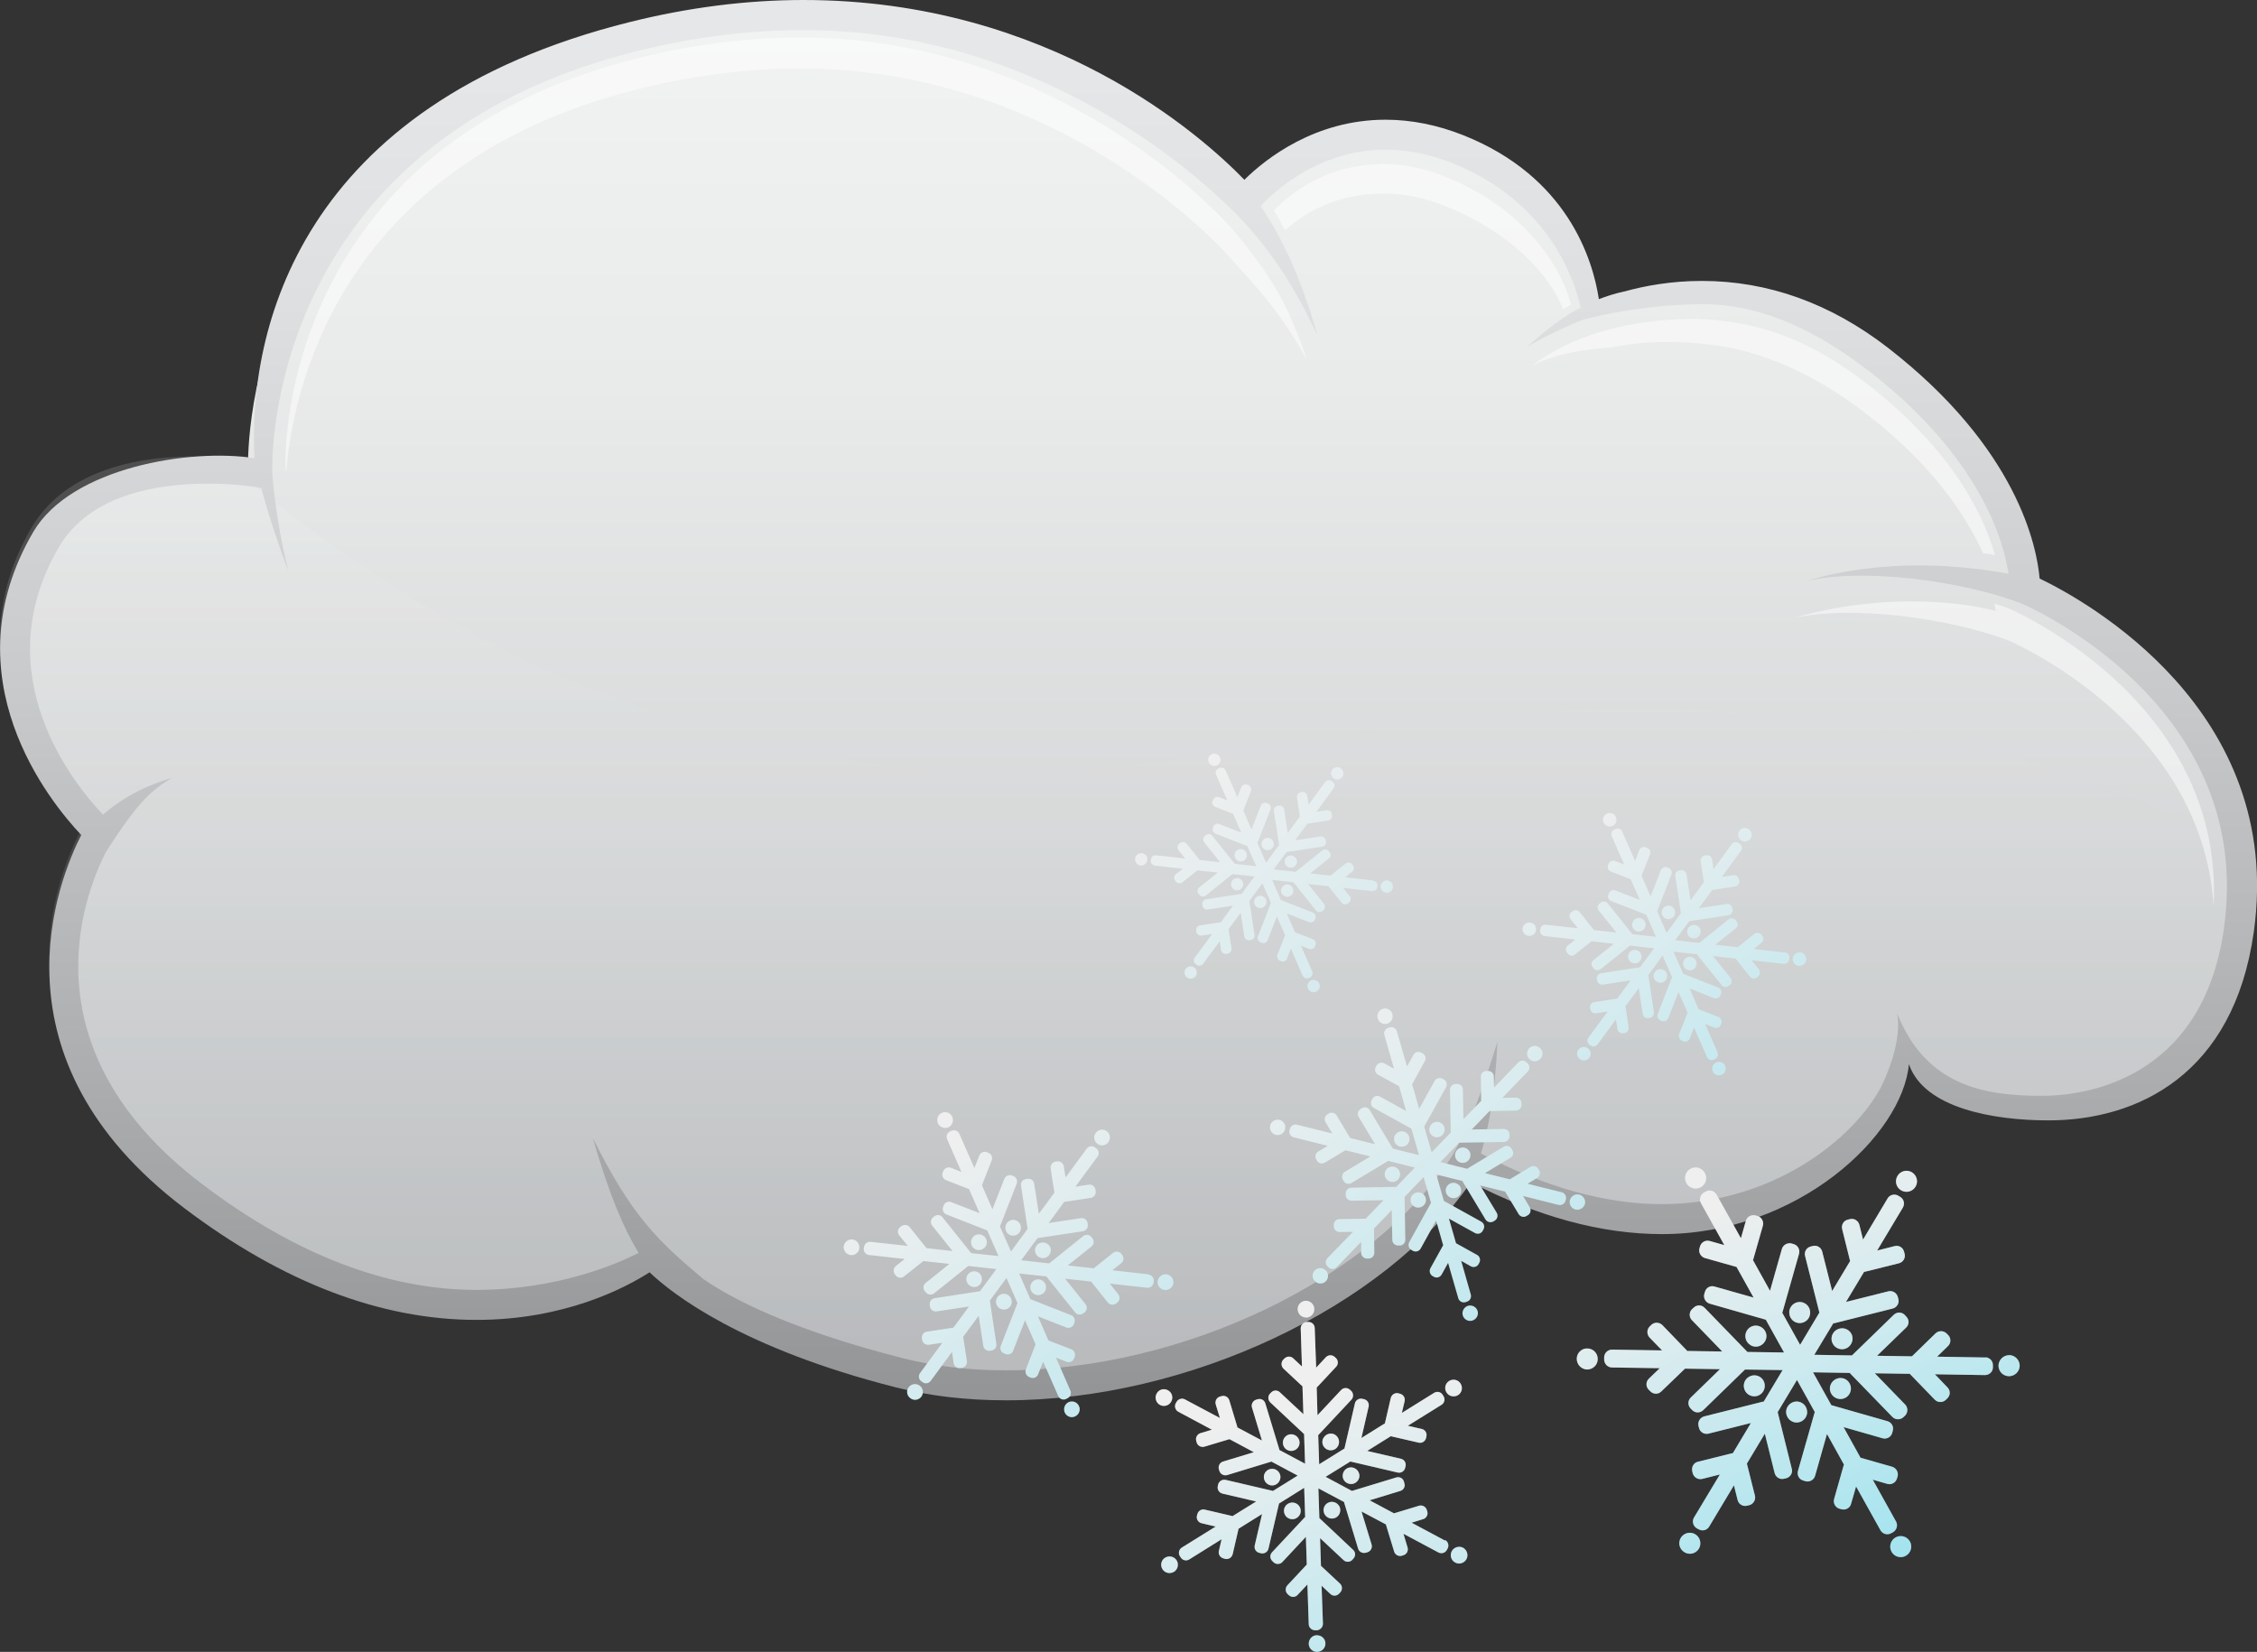 <?xml version="1.0" encoding="UTF-8"?>
<svg xmlns="http://www.w3.org/2000/svg" xmlns:xlink="http://www.w3.org/1999/xlink" viewBox="0 0 252.82 185.05">
  <rect x="0" y="0" width="252.82" height="185.05" fill="#333333" stroke="none"/>
  <defs>
    <style>
      .cls-1 {
        fill: url(#linear-gradient-75);
      }

      .cls-2 {
        fill: url(#linear-gradient-51);
      }

      .cls-3 {
        fill: url(#linear-gradient-17);
      }

      .cls-4 {
        fill: url(#linear-gradient-87);
      }

      .cls-5 {
        fill: url(#linear-gradient-93);
      }

      .cls-6 {
        fill: url(#linear-gradient-92);
      }

      .cls-7 {
        fill: url(#linear-gradient-80);
      }

      .cls-8 {
        fill: url(#linear-gradient-43);
      }

      .cls-9 {
        opacity: .34;
      }

      .cls-9, .cls-10 {
        mix-blend-mode: multiply;
      }

      .cls-11 {
        fill: url(#linear-gradient-15);
      }

      .cls-12 {
        fill: url(#linear-gradient-58);
      }

      .cls-13 {
        fill: url(#linear-gradient-69);
      }

      .cls-14 {
        fill: url(#linear-gradient-81);
      }

      .cls-15 {
        fill: url(#linear-gradient-18);
      }

      .cls-16 {
        fill: url(#linear-gradient-56);
      }

      .cls-17 {
        fill: url(#linear-gradient-40);
      }

      .cls-18 {
        fill: url(#linear-gradient-52);
      }

      .cls-19 {
        fill: url(#linear-gradient-28);
      }

      .cls-20 {
        fill: url(#linear-gradient-14);
      }

      .cls-21 {
        fill: url(#linear-gradient-36);
      }

      .cls-22 {
        fill: url(#linear-gradient-78);
      }

      .cls-23 {
        fill: url(#linear-gradient-20);
      }

      .cls-24 {
        fill: url(#linear-gradient-6);
      }

      .cls-25 {
        fill: url(#linear-gradient-53);
      }

      .cls-10 {
        fill: url(#linear-gradient-2);
        opacity: .15;
      }

      .cls-26 {
        isolation: isolate;
      }

      .cls-27 {
        fill: url(#linear-gradient-91);
      }

      .cls-28 {
        fill: url(#linear-gradient-60);
      }

      .cls-29 {
        fill: url(#linear-gradient-84);
      }

      .cls-30 {
        fill: #fff;
        opacity: .5;
      }

      .cls-31 {
        fill: url(#linear-gradient-104);
      }

      .cls-32 {
        fill: url(#linear-gradient-35);
      }

      .cls-33 {
        fill: url(#linear-gradient-48);
      }

      .cls-34 {
        fill: url(#linear-gradient-32);
      }

      .cls-35 {
        fill: url(#linear-gradient-97);
      }

      .cls-36 {
        fill: url(#linear-gradient-11);
      }

      .cls-37 {
        fill: url(#linear-gradient-50);
      }

      .cls-38 {
        fill: url(#linear-gradient-106);
      }

      .cls-39 {
        fill: url(#linear-gradient-63);
      }

      .cls-40 {
        fill: url(#linear-gradient-67);
      }

      .cls-41 {
        fill: url(#linear-gradient-95);
      }

      .cls-42 {
        fill: url(#linear-gradient-86);
      }

      .cls-43 {
        fill: url(#linear-gradient-39);
      }

      .cls-44 {
        fill: url(#linear-gradient-10);
      }

      .cls-45 {
        fill: url(#linear-gradient-59);
      }

      .cls-46 {
        fill: url(#linear-gradient-49);
      }

      .cls-47 {
        fill: url(#linear-gradient-37);
      }

      .cls-48 {
        fill: url(#linear-gradient-82);
      }

      .cls-49 {
        fill: url(#linear-gradient-16);
      }

      .cls-50 {
        fill: url(#linear-gradient-31);
      }

      .cls-51 {
        fill: url(#linear-gradient-85);
      }

      .cls-52 {
        fill: url(#linear-gradient-61);
      }

      .cls-53 {
        fill: url(#linear-gradient-68);
      }

      .cls-54 {
        fill: url(#linear-gradient-103);
      }

      .cls-55 {
        fill: url(#linear-gradient-62);
      }

      .cls-56 {
        fill: url(#linear-gradient-41);
      }

      .cls-57 {
        fill: url(#linear-gradient-76);
      }

      .cls-58 {
        fill: url(#linear-gradient-98);
      }

      .cls-59 {
        fill: url(#linear-gradient-21);
      }

      .cls-60 {
        fill: url(#linear-gradient-72);
      }

      .cls-61 {
        fill: url(#linear-gradient-25);
      }

      .cls-62 {
        fill: url(#linear-gradient-89);
      }

      .cls-63 {
        fill: url(#linear-gradient-5);
      }

      .cls-64 {
        fill: url(#linear-gradient-64);
      }

      .cls-65 {
        fill: url(#linear-gradient-102);
      }

      .cls-66 {
        fill: url(#linear-gradient-83);
      }

      .cls-67 {
        fill: url(#linear-gradient-54);
      }

      .cls-68 {
        fill: url(#linear-gradient-45);
      }

      .cls-69 {
        fill: url(#linear-gradient-55);
      }

      .cls-70 {
        fill: url(#linear-gradient-34);
      }

      .cls-71 {
        fill: url(#linear-gradient-65);
      }

      .cls-72 {
        fill: url(#linear-gradient-70);
      }

      .cls-73 {
        fill: url(#linear-gradient-79);
      }

      .cls-74 {
        fill: url(#linear-gradient-88);
      }

      .cls-75 {
        fill: url(#linear-gradient-7);
      }

      .cls-76 {
        fill: url(#linear-gradient-66);
      }

      .cls-77 {
        fill: url(#linear-gradient-96);
      }

      .cls-78 {
        fill: url(#linear-gradient-24);
      }

      .cls-79 {
        fill: url(#linear-gradient-73);
      }

      .cls-80 {
        fill: url(#linear-gradient-100);
      }

      .cls-81 {
        fill: url(#linear-gradient-105);
      }

      .cls-82 {
        fill: url(#linear-gradient-9);
      }

      .cls-83 {
        fill: url(#linear-gradient-22);
      }

      .cls-84 {
        fill: url(#linear-gradient-74);
      }

      .cls-85 {
        fill: url(#linear-gradient-42);
      }

      .cls-86 {
        fill: url(#linear-gradient-99);
      }

      .cls-87 {
        fill: url(#linear-gradient-3);
      }

      .cls-88 {
        fill: url(#linear-gradient);
      }

      .cls-89 {
        fill: url(#linear-gradient-27);
      }

      .cls-90 {
        fill: url(#linear-gradient-33);
      }

      .cls-91 {
        fill: url(#linear-gradient-38);
      }

      .cls-92 {
        fill: url(#linear-gradient-94);
      }

      .cls-93 {
        fill: url(#linear-gradient-29);
      }

      .cls-94 {
        fill: url(#linear-gradient-30);
      }

      .cls-95 {
        fill: url(#linear-gradient-23);
      }

      .cls-96 {
        fill: url(#linear-gradient-19);
      }

      .cls-97 {
        fill: url(#linear-gradient-71);
      }

      .cls-98 {
        fill: url(#linear-gradient-4);
      }

      .cls-99 {
        fill: url(#linear-gradient-77);
      }

      .cls-100 {
        fill: url(#linear-gradient-8);
      }

      .cls-101 {
        fill: url(#linear-gradient-90);
      }

      .cls-102 {
        fill: url(#linear-gradient-44);
      }

      .cls-103 {
        fill: url(#linear-gradient-57);
      }

      .cls-104 {
        fill: url(#linear-gradient-47);
      }

      .cls-105 {
        fill: url(#linear-gradient-46);
      }

      .cls-106 {
        fill: url(#linear-gradient-12);
      }

      .cls-107 {
        fill: url(#linear-gradient-13);
      }

      .cls-108 {
        fill: url(#linear-gradient-26);
      }

      .cls-109 {
        fill: url(#linear-gradient-101);
      }
    </style>
    <linearGradient id="linear-gradient" x1="125.97" y1="3.51" x2="125.97" y2="155.08" gradientUnits="userSpaceOnUse">
      <stop offset="0" stop-color="#f1f2f2"/>
      <stop offset=".26" stop-color="#e9eaea"/>
      <stop offset=".65" stop-color="#d4d6d7"/>
      <stop offset="1" stop-color="#bcbec0"/>
    </linearGradient>
    <linearGradient id="linear-gradient-2" x1="125.52" y1="54.89" x2="125.52" y2="152.8" gradientUnits="userSpaceOnUse">
      <stop offset="0" stop-color="#f1f2f2"/>
      <stop offset=".3" stop-color="#dbdcdd"/>
      <stop offset=".93" stop-color="#a3a5a7"/>
      <stop offset="1" stop-color="#9d9fa1"/>
    </linearGradient>
    <linearGradient id="linear-gradient-3" x1="126.41" y1="5.07" x2="126.41" y2="157.22" gradientUnits="userSpaceOnUse">
      <stop offset="0" stop-color="#e6e7e8"/>
      <stop offset=".19" stop-color="#dedfe0"/>
      <stop offset=".48" stop-color="#c8c9ca"/>
      <stop offset=".84" stop-color="#a4a5a7"/>
      <stop offset="1" stop-color="#939496"/>
    </linearGradient>
    <linearGradient id="linear-gradient-4" x1="193.49" y1="134.81" x2="235.68" y2="229.5" gradientUnits="userSpaceOnUse">
      <stop offset="0" stop-color="#efefef"/>
      <stop offset=".56" stop-color="#8be0ef"/>
      <stop offset=".62" stop-color="#84dced"/>
      <stop offset=".71" stop-color="#71d0e8"/>
      <stop offset=".8" stop-color="#52bee1"/>
      <stop offset=".91" stop-color="#27a5d6"/>
      <stop offset="1" stop-color="#008fcd"/>
    </linearGradient>
    <linearGradient id="linear-gradient-5" x1="191.58" y1="135.66" x2="233.72" y2="230.24" xlink:href="#linear-gradient-4"/>
    <linearGradient id="linear-gradient-6" x1="190.63" y1="136.08" x2="232.85" y2="230.83" xlink:href="#linear-gradient-4"/>
    <linearGradient id="linear-gradient-7" x1="188.43" y1="137.1" x2="230.57" y2="231.69" xlink:href="#linear-gradient-4"/>
    <linearGradient id="linear-gradient-8" x1="191.28" y1="135.81" x2="233.45" y2="230.47" xlink:href="#linear-gradient-4"/>
    <linearGradient id="linear-gradient-9" x1="196.37" y1="133.57" x2="238.5" y2="228.14" xlink:href="#linear-gradient-4"/>
    <linearGradient id="linear-gradient-10" x1="198.58" y1="132.55" x2="240.77" y2="227.25" xlink:href="#linear-gradient-4"/>
    <linearGradient id="linear-gradient-11" x1="195.71" y1="133.83" x2="237.87" y2="228.47" xlink:href="#linear-gradient-4"/>
    <linearGradient id="linear-gradient-12" x1="173.93" y1="143.53" x2="216.11" y2="238.22" xlink:href="#linear-gradient-4"/>
    <linearGradient id="linear-gradient-13" x1="175.83" y1="142.68" x2="218.02" y2="237.39" xlink:href="#linear-gradient-4"/>
    <linearGradient id="linear-gradient-14" x1="195.37" y1="133.9" x2="237.63" y2="228.75" xlink:href="#linear-gradient-4"/>
    <linearGradient id="linear-gradient-15" x1="213.07" y1="126.12" x2="255.22" y2="220.74" xlink:href="#linear-gradient-4"/>
    <linearGradient id="linear-gradient-16" x1="211.16" y1="126.95" x2="253.33" y2="221.6" xlink:href="#linear-gradient-4"/>
    <linearGradient id="linear-gradient-17" x1="368.36" y1="118.28" x2="413.33" y2="219.23" gradientTransform="translate(-203.46 -11.99) rotate(8.11)" xlink:href="#linear-gradient-4"/>
    <linearGradient id="linear-gradient-18" x1="372.5" y1="116.42" x2="417.43" y2="217.28" gradientTransform="translate(-203.46 -11.99) rotate(8.11)" xlink:href="#linear-gradient-4"/>
    <linearGradient id="linear-gradient-19" x1="367.31" y1="118.74" x2="412.3" y2="219.74" gradientTransform="translate(-203.46 -11.99) rotate(8.11)" xlink:href="#linear-gradient-4"/>
    <linearGradient id="linear-gradient-20" x1="364.45" y1="120" x2="409.51" y2="221.14" gradientTransform="translate(-203.46 -11.99) rotate(8.11)" xlink:href="#linear-gradient-4"/>
    <linearGradient id="linear-gradient-21" x1="365.5" y1="119.53" x2="410.52" y2="220.58" gradientTransform="translate(-203.46 -11.99) rotate(8.11)" xlink:href="#linear-gradient-4"/>
    <linearGradient id="linear-gradient-22" x1="369.41" y1="117.8" x2="414.39" y2="218.78" gradientTransform="translate(-203.46 -11.99) rotate(8.11)" xlink:href="#linear-gradient-4"/>
    <linearGradient id="linear-gradient-23" x1="372.26" y1="116.52" x2="417.29" y2="217.61" gradientTransform="translate(-203.46 -11.99) rotate(8.11)" xlink:href="#linear-gradient-4"/>
    <linearGradient id="linear-gradient-24" x1="371.22" y1="117.02" x2="416.1" y2="217.76" gradientTransform="translate(-203.46 -11.99) rotate(8.11)" xlink:href="#linear-gradient-4"/>
    <linearGradient id="linear-gradient-25" x1="356.05" y1="123.75" x2="400.96" y2="224.57" gradientTransform="translate(-203.46 -11.99) rotate(8.11)" xlink:href="#linear-gradient-4"/>
    <linearGradient id="linear-gradient-26" x1="351.91" y1="125.62" x2="396.83" y2="226.44" gradientTransform="translate(-203.46 -11.99) rotate(8.11)" xlink:href="#linear-gradient-4"/>
    <linearGradient id="linear-gradient-27" x1="364.21" y1="120.12" x2="409.19" y2="221.08" gradientTransform="translate(-203.46 -11.99) rotate(8.11)" xlink:href="#linear-gradient-4"/>
    <linearGradient id="linear-gradient-28" x1="380.66" y1="112.77" x2="425.68" y2="213.83" gradientTransform="translate(-203.46 -11.99) rotate(8.11)" xlink:href="#linear-gradient-4"/>
    <linearGradient id="linear-gradient-29" x1="384.81" y1="110.95" x2="429.77" y2="211.86" gradientTransform="translate(-203.46 -11.99) rotate(8.11)" xlink:href="#linear-gradient-4"/>
    <linearGradient id="linear-gradient-30" x1="191.58" y1="135.66" x2="233.72" y2="230.24" xlink:href="#linear-gradient-4"/>
    <linearGradient id="linear-gradient-31" x1="190.63" y1="136.08" x2="232.85" y2="230.83" xlink:href="#linear-gradient-4"/>
    <linearGradient id="linear-gradient-32" x1="188.43" y1="137.1" x2="230.57" y2="231.69" xlink:href="#linear-gradient-4"/>
    <linearGradient id="linear-gradient-33" x1="191.28" y1="135.81" x2="233.45" y2="230.47" xlink:href="#linear-gradient-4"/>
    <linearGradient id="linear-gradient-34" x1="196.37" y1="133.57" x2="238.5" y2="228.14" xlink:href="#linear-gradient-4"/>
    <linearGradient id="linear-gradient-35" x1="198.58" y1="132.55" x2="240.77" y2="227.25" xlink:href="#linear-gradient-4"/>
    <linearGradient id="linear-gradient-36" x1="195.71" y1="133.83" x2="237.87" y2="228.47" xlink:href="#linear-gradient-4"/>
    <linearGradient id="linear-gradient-37" x1="173.93" y1="143.53" x2="216.11" y2="238.22" xlink:href="#linear-gradient-4"/>
    <linearGradient id="linear-gradient-38" x1="175.83" y1="142.68" x2="218.02" y2="237.39" xlink:href="#linear-gradient-4"/>
    <linearGradient id="linear-gradient-39" x1="195.37" y1="133.9" x2="237.63" y2="228.75" xlink:href="#linear-gradient-4"/>
    <linearGradient id="linear-gradient-40" x1="213.07" y1="126.12" x2="255.22" y2="220.74" xlink:href="#linear-gradient-4"/>
    <linearGradient id="linear-gradient-41" x1="211.16" y1="126.95" x2="253.33" y2="221.6" xlink:href="#linear-gradient-4"/>
    <linearGradient id="linear-gradient-42" x1="368.36" y1="118.28" x2="413.33" y2="219.23" gradientTransform="translate(-203.46 -11.99) rotate(8.11)" xlink:href="#linear-gradient-4"/>
    <linearGradient id="linear-gradient-43" x1="372.5" y1="116.42" x2="417.43" y2="217.28" gradientTransform="translate(-203.46 -11.99) rotate(8.11)" xlink:href="#linear-gradient-4"/>
    <linearGradient id="linear-gradient-44" x1="367.31" y1="118.74" x2="412.3" y2="219.74" gradientTransform="translate(-203.46 -11.99) rotate(8.11)" xlink:href="#linear-gradient-4"/>
    <linearGradient id="linear-gradient-45" x1="364.45" y1="120" x2="409.51" y2="221.14" gradientTransform="translate(-203.46 -11.99) rotate(8.11)" xlink:href="#linear-gradient-4"/>
    <linearGradient id="linear-gradient-46" x1="365.5" y1="119.53" x2="410.52" y2="220.58" gradientTransform="translate(-203.46 -11.99) rotate(8.11)" xlink:href="#linear-gradient-4"/>
    <linearGradient id="linear-gradient-47" x1="369.41" y1="117.8" x2="414.39" y2="218.78" gradientTransform="translate(-203.46 -11.99) rotate(8.11)" xlink:href="#linear-gradient-4"/>
    <linearGradient id="linear-gradient-48" x1="372.26" y1="116.52" x2="417.29" y2="217.61" gradientTransform="translate(-203.46 -11.99) rotate(8.11)" xlink:href="#linear-gradient-4"/>
    <linearGradient id="linear-gradient-49" x1="371.22" y1="117.02" x2="416.1" y2="217.76" gradientTransform="translate(-203.46 -11.99) rotate(8.11)" xlink:href="#linear-gradient-4"/>
    <linearGradient id="linear-gradient-50" x1="356.05" y1="123.75" x2="400.96" y2="224.57" gradientTransform="translate(-203.46 -11.99) rotate(8.11)" xlink:href="#linear-gradient-4"/>
    <linearGradient id="linear-gradient-51" x1="351.91" y1="125.62" x2="396.83" y2="226.44" gradientTransform="translate(-203.46 -11.99) rotate(8.11)" xlink:href="#linear-gradient-4"/>
    <linearGradient id="linear-gradient-52" x1="364.21" y1="120.12" x2="409.19" y2="221.08" gradientTransform="translate(-203.46 -11.99) rotate(8.11)" xlink:href="#linear-gradient-4"/>
    <linearGradient id="linear-gradient-53" x1="380.66" y1="112.77" x2="425.68" y2="213.83" gradientTransform="translate(-203.46 -11.99) rotate(8.11)" xlink:href="#linear-gradient-4"/>
    <linearGradient id="linear-gradient-54" x1="384.81" y1="110.95" x2="429.77" y2="211.86" gradientTransform="translate(-203.46 -11.99) rotate(8.11)" xlink:href="#linear-gradient-4"/>
    <linearGradient id="linear-gradient-55" x1="148.53" y1="113.09" x2="231.66" y2="240.09" xlink:href="#linear-gradient-4"/>
    <linearGradient id="linear-gradient-56" x1="152.81" y1="110.29" x2="236.07" y2="237.47" xlink:href="#linear-gradient-4"/>
    <linearGradient id="linear-gradient-57" x1="147.83" y1="113.55" x2="230.97" y2="240.55" xlink:href="#linear-gradient-4"/>
    <linearGradient id="linear-gradient-58" x1="145.27" y1="115.19" x2="228.52" y2="242.37" xlink:href="#linear-gradient-4"/>
    <linearGradient id="linear-gradient-59" x1="146" y1="114.77" x2="229.07" y2="241.67" xlink:href="#linear-gradient-4"/>
    <linearGradient id="linear-gradient-60" x1="149.23" y1="112.62" x2="232.39" y2="239.66" xlink:href="#linear-gradient-4"/>
    <linearGradient id="linear-gradient-61" x1="151.77" y1="110.95" x2="234.97" y2="238.04" xlink:href="#linear-gradient-4"/>
    <linearGradient id="linear-gradient-62" x1="151.08" y1="111.43" x2="234.18" y2="238.39" xlink:href="#linear-gradient-4"/>
    <linearGradient id="linear-gradient-63" x1="138.7" y1="119.53" x2="221.82" y2="246.51" xlink:href="#linear-gradient-4"/>
    <linearGradient id="linear-gradient-64" x1="134.4" y1="122.31" x2="217.62" y2="249.44" xlink:href="#linear-gradient-4"/>
    <linearGradient id="linear-gradient-65" x1="144.22" y1="115.85" x2="227.47" y2="243.03" xlink:href="#linear-gradient-4"/>
    <linearGradient id="linear-gradient-66" x1="158.36" y1="106.64" x2="241.52" y2="233.69" xlink:href="#linear-gradient-4"/>
    <linearGradient id="linear-gradient-67" x1="162.67" y1="103.88" x2="245.61" y2="230.58" xlink:href="#linear-gradient-4"/>
    <linearGradient id="linear-gradient-68" x1="177.4" y1="90.58" x2="249.21" y2="211.32" xlink:href="#linear-gradient-4"/>
    <linearGradient id="linear-gradient-69" x1="179.02" y1="89.64" x2="250.6" y2="209.99" xlink:href="#linear-gradient-4"/>
    <linearGradient id="linear-gradient-70" x1="176.26" y1="91.29" x2="247.95" y2="211.82" xlink:href="#linear-gradient-4"/>
    <linearGradient id="linear-gradient-71" x1="174.33" y1="92.38" x2="246.28" y2="213.34" xlink:href="#linear-gradient-4"/>
    <linearGradient id="linear-gradient-72" x1="175.52" y1="91.74" x2="247.24" y2="212.31" xlink:href="#linear-gradient-4"/>
    <linearGradient id="linear-gradient-73" x1="178.57" y1="89.91" x2="250.33" y2="210.55" xlink:href="#linear-gradient-4"/>
    <linearGradient id="linear-gradient-74" x1="180.45" y1="88.74" x2="252.38" y2="209.67" xlink:href="#linear-gradient-4"/>
    <linearGradient id="linear-gradient-75" x1="179.31" y1="89.47" x2="251.04" y2="210.06" xlink:href="#linear-gradient-4"/>
    <linearGradient id="linear-gradient-76" x1="166.97" y1="96.81" x2="238.66" y2="217.33" xlink:href="#linear-gradient-4"/>
    <linearGradient id="linear-gradient-77" x1="165.36" y1="97.77" x2="237.1" y2="218.39" xlink:href="#linear-gradient-4"/>
    <linearGradient id="linear-gradient-78" x1="175.84" y1="91.62" x2="247.45" y2="212.02" xlink:href="#linear-gradient-4"/>
    <linearGradient id="linear-gradient-79" x1="187.85" y1="84.39" x2="259.62" y2="205.05" xlink:href="#linear-gradient-4"/>
    <linearGradient id="linear-gradient-80" x1="189.45" y1="83.41" x2="261.32" y2="204.25" xlink:href="#linear-gradient-4"/>
    <linearGradient id="linear-gradient-81" x1="134.77" y1="86.74" x2="239.34" y2="256.37" xlink:href="#linear-gradient-4"/>
    <linearGradient id="linear-gradient-82" x1="136.41" y1="85.74" x2="240.79" y2="255.06" xlink:href="#linear-gradient-4"/>
    <linearGradient id="linear-gradient-83" x1="133.77" y1="87.36" x2="238.38" y2="257.05" xlink:href="#linear-gradient-4"/>
    <linearGradient id="linear-gradient-84" x1="132.04" y1="88.45" x2="236.51" y2="257.92" xlink:href="#linear-gradient-4"/>
    <linearGradient id="linear-gradient-85" x1="133.05" y1="87.85" x2="237.37" y2="257.07" xlink:href="#linear-gradient-4"/>
    <linearGradient id="linear-gradient-86" x1="135.78" y1="86.14" x2="240.29" y2="255.65" xlink:href="#linear-gradient-4"/>
    <linearGradient id="linear-gradient-87" x1="137.53" y1="85.06" x2="242.06" y2="254.62" xlink:href="#linear-gradient-4"/>
    <linearGradient id="linear-gradient-88" x1="136.53" y1="85.69" x2="240.93" y2="255.04" xlink:href="#linear-gradient-4"/>
    <linearGradient id="linear-gradient-89" x1="125.49" y1="92.47" x2="230.11" y2="262.17" xlink:href="#linear-gradient-4"/>
    <linearGradient id="linear-gradient-90" x1="123.83" y1="93.44" x2="228.66" y2="263.49" xlink:href="#linear-gradient-4"/>
    <linearGradient id="linear-gradient-91" x1="133.12" y1="87.72" x2="237.83" y2="257.57" xlink:href="#linear-gradient-4"/>
    <linearGradient id="linear-gradient-92" x1="144.08" y1="81.04" x2="248.5" y2="250.43" xlink:href="#linear-gradient-4"/>
    <linearGradient id="linear-gradient-93" x1="145.69" y1="80" x2="250.47" y2="249.97" xlink:href="#linear-gradient-4"/>
    <linearGradient id="linear-gradient-94" x1="105.28" y1="128.75" x2="180.24" y2="254.78" xlink:href="#linear-gradient-4"/>
    <linearGradient id="linear-gradient-95" x1="107.15" y1="127.64" x2="182.13" y2="253.7" xlink:href="#linear-gradient-4"/>
    <linearGradient id="linear-gradient-96" x1="103.93" y1="129.54" x2="178.96" y2="255.69" xlink:href="#linear-gradient-4"/>
    <linearGradient id="linear-gradient-97" x1="101.73" y1="130.86" x2="176.72" y2="256.94" xlink:href="#linear-gradient-4"/>
    <linearGradient id="linear-gradient-98" x1="103.09" y1="130.08" x2="177.97" y2="255.98" xlink:href="#linear-gradient-4"/>
    <linearGradient id="linear-gradient-99" x1="106.64" y1="127.96" x2="181.54" y2="253.9" xlink:href="#linear-gradient-4"/>
    <linearGradient id="linear-gradient-100" x1="108.83" y1="126.62" x2="183.88" y2="252.81" xlink:href="#linear-gradient-4"/>
    <linearGradient id="linear-gradient-101" x1="107.49" y1="127.44" x2="182.43" y2="253.44" xlink:href="#linear-gradient-4"/>
    <linearGradient id="linear-gradient-102" x1="93.15" y1="135.96" x2="168.15" y2="262.06" xlink:href="#linear-gradient-4"/>
    <linearGradient id="linear-gradient-103" x1="91.28" y1="137.09" x2="166.22" y2="263.07" xlink:href="#linear-gradient-4"/>
    <linearGradient id="linear-gradient-104" x1="103.42" y1="129.88" x2="178.34" y2="255.84" xlink:href="#linear-gradient-4"/>
    <linearGradient id="linear-gradient-105" x1="117.4" y1="121.52" x2="192.42" y2="247.64" xlink:href="#linear-gradient-4"/>
    <linearGradient id="linear-gradient-106" x1="119.28" y1="120.42" x2="194.28" y2="246.51" xlink:href="#linear-gradient-4"/>
  </defs>
  <g class="cls-26">
    <g id="_레이어_2" data-name="레이어 2">
      <g id="Layer_1" data-name="Layer 1">
        <g>
          <g>
            <g>
              <path class="cls-88" d="m27.79,52.65S26.09,14.57,70.09,3.58c44-11,68.95,18.62,68.95,18.62,0,0,9.31-11.85,24.11-5.93,14.81,5.93,14.34,18.32,14.34,18.32,0,0,16.12-7.75,33.04,5.37,16.92,13.11,16.5,25.8,16.5,25.8,0,0,27.92,11.43,24.11,38.5-3.81,27.07-33.75,22.11-37.55,12.8-.42,8.88-18.7,30.35-49.59,13.43-11.42,18.19-42.3,29.19-63.88,23.69-21.57-5.5-27.69-13-27.69-13,0,0-21.24,16.26-51.83-6.89-24.8-18.76-10.57-41.03-10.57-41.03,0,0-16.63-14.9-6.05-33,6.2-10.62,23.82-7.61,23.82-7.61Z"/>
              <path class="cls-10" d="m136.36,84.25c-50.43,9.32-88.61-12.98-111.57-33.01-5.1-.38-16.52-.24-21.27,7.89-10.57,18.1,6.05,33,6.05,33,0,0-14.23,22.28,10.58,41.03,30.6,23.14,51.9,7.52,51.9,7.52,0,0,6.05,6.86,27.63,12.36,21.57,5.5,52.45-5.5,63.88-23.68,30.88,16.91,49.16-4.55,49.58-13.43,3.81,9.3,33.75,14.27,37.56-12.8.4-2.85.44-5.51.2-8.01-27.63-15.53-64.7-20.08-114.54-10.87Z"/>
              <path class="cls-87" d="m228.47,64.82c-.3-3.54-2.45-14.59-17-25.87-6.41-4.96-13.41-7.48-20.84-7.48-3.43,0-6.4.55-8.7,1.19-.01,0-.02,0-.03,0-1.01.22-1.93.52-2.8.85-.69-4.5-3.54-13.71-15.13-18.34-2.93-1.17-5.88-1.76-8.76-1.76-7.92,0-13.44,4.38-15.82,6.73C134.73,15.33,117.7,0,90,0c-6.37,0-12.95.84-19.53,2.49C33.51,11.73,27.74,37.06,28.51,51.33h0c-7.11-1.13-20.55,1.01-24.79,8.27-9.52,16.29,1.88,30.24,5.38,33.94-2.57,5.04-10.7,24.97,11.57,41.82,10.97,8.29,21.97,12.5,32.7,12.5,9.9,0,16.7-3.6,19.39-5.33,2.63,2.5,10.38,8.51,27.55,12.88,3.81.98,7.98,1.46,12.39,1.46,20.34,0,42.35-10.41,52.06-24.43,7.43,3.86,14.63,5.81,21.41,5.81,15.21,0,26.93-11.05,27.66-19.04,1.68,4.95,9.51,6.3,15.62,6.3,9.97,0,20.76-5.11,23.01-21.11,3.5-24.89-18.93-37.16-23.99-39.59Zm20.66,39.12c-2.45,17.46-16.2,18.82-20.36,18.82-6.3,0-12.97-.99-16.25-9.22.42,2.42-.53,5.61-1.79,8.19-3.18,6.01-12.33,13.16-24.57,13.16-6.37,0-13.18-1.92-20.28-5.67.82-2.62,1.59-6.56,1.86-12.53-1.86,6.02-3.23,9.66-5.11,12.84-8.73,13.68-30.14,23.98-49.95,23.98-4.12,0-8.01-.46-11.56-1.36-12.68-3.23-19.21-6.7-22.37-8.89,0,0,0,0,0,0-5.05-4.27-7.96-6.98-12.32-15.73,1.81,6.41,3.59,10.37,5.11,12.83-2.51,1.27-9.18,4.14-18.19,4.14-9.98,0-20.3-3.97-30.66-11.82-19.97-15.1-13.34-32.29-10.85-37.19,0,0,0,0,0,0,3.72-5.9,5.33-7.06,7.37-8.33-3.8,1.12-6.25,2.84-7.67,4.1-2.96-3.09-13.38-15.51-4.95-29.96,3.44-5.89,10.99-7.12,16.72-7.12,3.01,0,5.2.36,5.22.36l.74.13c1.1,4.25,3.1,9.51,3,9.19-.86-3.48-1.47-7.17-1.77-10.74v-.3c-.03-.37-1.15-36.59,40.76-47.07,6.33-1.58,12.62-2.38,18.72-2.38,27.55,0,45.64,17.59,49.06,21.19.17.19.35.38.52.56.04.05.06.08.07.08h0c2.78,3.09,5.36,6.81,7.93,12.35-1.9-6.87-4.33-11.49-6.35-14.47,1.54-1.65,6.56-6.32,14-6.32,2.45,0,4.98.51,7.51,1.53,10.66,4.27,13.59,12.83,14.34,16.15-2.07,1.11-3.92,2.57-5.96,4.37,3.48-1.97,6.21-2.99,6.21-2.99.06-.03,6.32-1.74,13.45-1.74,6.66,0,12.83,3.03,18.63,7.52,12.47,9.66,15.06,19.06,15.6,22.68-4.92-.92-13.73-1.85-22.67.81,6.41-1.48,17.33-.06,24.12,2.51,2.68,1.19,26.05,12.35,22.68,36.35Z"/>
            </g>
            <path class="cls-30" d="m223.56,68.45c-4.88-1.29-13.72-1.85-22.67.8,6.41-1.48,17.32-.06,24.12,2.51,2.42,1.08,21.76,10.31,22.95,29.8,1.16-21.96-20.39-32.26-22.95-33.4-.51-.19-1.05-.37-1.6-.55.06.3,0,0,.14.84Z"/>
            <path class="cls-30" d="m154.98,21.68c2.26,0,4.58.47,6.92,1.41,7.54,3.02,11.75,7.85,13.2,11.56.29-.17.58-.35.88-.51-.7-3.05-4.27-10.43-14.08-14.35-2.34-.94-4.66-1.41-6.92-1.41-6.84,0-10.99,3.82-12.29,5.21.42.61.82,1.43,1.26,2.2,2.14-1.88,5.6-4.1,11.04-4.1Z"/>
            <path class="cls-30" d="m31.99,52.42c.02.22.05.43.06.65.6-8.28,5.23-34.53,39.44-43.09,6.13-1.53,12.24-2.31,18.15-2.31,26.71,0,44.25,17.04,47.55,20.54.17.18.34.37.51.55.04.04.06.07.06.08h0c2.69,2.99,5.58,5.91,8.66,11.51-2.08-6.11-3.81-8.75-5.85-11.5-.92-1.27-1.85-2.42-2.81-3.49h0s-.03-.03-.06-.07c-.17-.19-.34-.37-.51-.55-3.3-3.49-20.84-20.54-47.55-20.54-5.91,0-12.01.78-18.15,2.31C30.88,16.65,31.96,51.76,31.98,52.11v.3Z"/>
            <path class="cls-30" d="m209.09,42.96c-5.54-4.29-11.04-6.73-17.8-7.18,0,0-11.71-.94-19.72,5.23,3.33-1.88,8.98-2.08,8.98-2.08.05-.03,4.23-1.1,11-.33,5.97.67,12.01,3.5,17.55,7.79,7.37,5.71,11.12,11.32,13.03,15.6.47.03.91.1,1.34.2-1.22-4.33-4.65-11.69-14.37-19.22Z"/>
          </g>
          <g>
            <path class="cls-98" d="m222.36,152.07l-5.37-.09,1.21-1.18c.35-.33.37-.89.03-1.24l-.17-.17c-.34-.35-.91-.35-1.25-.02l-2.64,2.57-3.91-.06,3.26-3.16c.36-.34.36-.9,0-1.24l-.15-.17c-.33-.35-.89-.36-1.24-.02l-4.68,4.55-4.22-.07,2.13-3.53s.05,0,.08,0l6.57-1.65c.47-.12.76-.6.64-1.06l-.06-.23c-.12-.47-.6-.76-1.07-.64l-4.74,1.19,2.03-3.38s.06,0,.08,0l3.81-.95c.47-.11.77-.59.65-1.06l-.06-.23c-.12-.48-.59-.76-1.05-.64l-1.97.5,2.88-4.81c.25-.43.12-.96-.31-1.21l-.2-.12c-.41-.25-.96-.11-1.2.3l-2.75,4.61-.41-1.65c-.12-.47-.6-.76-1.06-.64l-.24.06c-.47.11-.75.59-.63,1.06l.89,3.58-2.01,3.35-1.11-4.4c-.12-.48-.59-.76-1.06-.64l-.23.06c-.47.11-.76.59-.63,1.07l1.6,6.33-2.16,3.61-2.01-3.61s.03-.04.04-.06l1.85-6.52c.13-.47-.13-.95-.59-1.09l-.23-.07c-.46-.12-.96.14-1.1.61l-1.33,4.69-1.91-3.44s.03-.05.03-.07l1.08-3.78c.13-.47-.14-.96-.6-1.09l-.22-.06c-.48-.12-.96.14-1.09.61l-.55,1.94-2.73-4.89c-.24-.42-.76-.58-1.19-.35l-.21.12c-.42.23-.58.77-.34,1.2l2.61,4.69-1.63-.46c-.46-.14-.95.13-1.09.6l-.06.21c-.14.48.15.96.61,1.1l3.54,1,1.91,3.43-4.38-1.24c-.46-.14-.95.13-1.07.6l-.07.23c-.13.46.14.95.6,1.09l6.29,1.8,2.04,3.67-4.12-.06s-.03-.05-.05-.07l-4.72-4.87c-.34-.36-.89-.36-1.23-.02l-.18.16c-.35.34-.36.9-.01,1.25l3.39,3.5-3.94-.06s-.03-.05-.04-.07l-2.73-2.83c-.35-.34-.89-.35-1.24-.02l-.17.17c-.35.33-.35.89-.03,1.24l1.41,1.45-5.59-.09c-.49-.01-.89.38-.9.87v.23c0,.49.39.89.86.9l5.37.08-1.23,1.18c-.34.34-.35.9,0,1.24l.17.17c.34.35.89.36,1.23.02l2.66-2.56,3.91.06-3.26,3.17c-.35.33-.36.88-.03,1.23l.17.17c.33.36.89.37,1.25.02l4.68-4.55,4.21.06-2.12,3.54s-.06,0-.09,0l-6.57,1.65c-.47.13-.75.6-.64,1.07l.06.23c.11.47.6.75,1.07.63l4.74-1.19-2.03,3.39s-.06,0-.09,0l-3.82.95c-.47.11-.74.59-.63,1.06l.05.23c.13.47.61.75,1.08.63l1.96-.49-2.89,4.81c-.25.41-.12.96.3,1.21l.2.11c.42.25.96.12,1.2-.3l2.77-4.62.41,1.65c.12.47.59.76,1.08.63l.22-.05c.47-.12.76-.61.64-1.08l-.9-3.58,2.01-3.35,1.1,4.41c.12.47.59.76,1.07.63l.22-.05c.47-.12.76-.6.63-1.06l-1.58-6.35,2.16-3.6,2,3.6s-.02.05-.03.07l-1.86,6.52c-.13.47.13.96.61,1.08l.22.07c.46.13.96-.14,1.09-.6l1.33-4.69,1.91,3.44s-.03.04-.04.07l-1.07,3.77c-.13.47.14.96.6,1.09l.22.06c.48.13.96-.14,1.08-.6l.56-1.95,2.73,4.9c.24.43.77.58,1.2.34l.2-.11c.42-.24.58-.78.35-1.2l-2.61-4.69,1.63.47c.47.13.95-.14,1.08-.6l.07-.23c.13-.46-.15-.95-.6-1.09l-3.55-1.01-1.9-3.43,4.37,1.25c.46.13.96-.14,1.08-.61l.06-.22c.14-.47-.12-.95-.61-1.09l-6.27-1.79-2.05-3.68,4.13.07s.02.04.04.07l4.72,4.86c.33.34.89.35,1.24.02l.17-.16c.35-.34.35-.91.02-1.25l-3.4-3.5,3.93.06s.03.05.05.07l2.73,2.82c.33.35.9.36,1.25.02l.16-.16c.36-.34.36-.89.01-1.24l-1.4-1.46,5.6.09c.5,0,.9-.38.9-.86v-.24c.01-.49-.37-.88-.85-.89Z"/>
            <path class="cls-63" d="m190.52,133c.56-.32.77-1.04.44-1.61-.31-.57-1.03-.77-1.6-.46-.56.32-.77,1.03-.46,1.61.32.56,1.03.77,1.61.46Z"/>
            <path class="cls-24" d="m196.08,150.69c.55.34,1.27.16,1.62-.41.35-.55.15-1.28-.41-1.61-.56-.34-1.29-.16-1.62.4-.33.56-.15,1.28.41,1.61Z"/>
            <path class="cls-75" d="m197.08,156.28c.57-.32.77-1.04.46-1.61-.31-.57-1.04-.77-1.6-.45-.58.31-.77,1.03-.46,1.6.32.57,1.04.77,1.6.46Z"/>
            <path class="cls-100" d="m202.43,158.19c0-.65-.51-1.18-1.17-1.19-.63,0-1.18.51-1.19,1.16,0,.65.52,1.19,1.17,1.2.65,0,1.18-.51,1.2-1.17Z"/>
            <path class="cls-82" d="m206.77,154.53c-.56-.33-1.28-.14-1.62.41-.35.56-.16,1.28.4,1.62.56.33,1.29.16,1.62-.41.33-.55.15-1.28-.41-1.62Z"/>
            <path class="cls-44" d="m205.76,148.95c-.57.32-.77,1.03-.45,1.6.31.56,1.03.77,1.6.45.56-.32.77-1.04.47-1.6-.33-.57-1.04-.77-1.62-.45Z"/>
            <path class="cls-36" d="m200.43,147.02c-.02.65.5,1.19,1.15,1.2.65,0,1.19-.5,1.19-1.17.01-.65-.5-1.18-1.16-1.2-.65,0-1.18.52-1.19,1.16Z"/>
            <path class="cls-106" d="m177.81,151.06c-.66-.02-1.18.51-1.19,1.15,0,.66.52,1.19,1.16,1.21.64,0,1.19-.51,1.19-1.16.02-.65-.5-1.19-1.16-1.2Z"/>
            <path class="cls-107" d="m189.89,171.87c-.56-.33-1.28-.15-1.62.41-.33.56-.15,1.28.42,1.61.55.34,1.28.16,1.62-.41.32-.55.14-1.28-.42-1.61Z"/>
            <path class="cls-20" d="m212.33,172.23c-.56.32-.76,1.03-.45,1.6.31.57,1.04.78,1.6.46.57-.32.78-1.04.46-1.61-.32-.57-1.03-.77-1.61-.45Z"/>
            <path class="cls-11" d="m225.06,151.81c-.64,0-1.17.51-1.2,1.16,0,.66.51,1.19,1.17,1.2.65,0,1.19-.51,1.21-1.16,0-.66-.52-1.19-1.17-1.21Z"/>
            <path class="cls-49" d="m212.96,133.35c.55.33,1.27.15,1.61-.41.34-.56.15-1.28-.41-1.62-.55-.33-1.28-.15-1.61.41-.34.56-.16,1.29.41,1.62Z"/>
          </g>
          <g>
            <path class="cls-3" d="m161.88,172.59l-3.76-2.01,1.29-.4c.36-.1.58-.49.47-.86l-.06-.18c-.11-.36-.51-.57-.87-.46l-2.8.85-2.73-1.46,3.44-1.05c.37-.11.58-.5.45-.87l-.05-.18c-.1-.37-.49-.57-.86-.46l-4.96,1.51-2.95-1.58,2.78-1.72s.03.02.06.02l5.23,1.22c.38.09.75-.15.84-.52l.05-.19c.08-.38-.15-.75-.52-.83l-3.78-.88,2.66-1.66s.04.03.06.03l3.03.7c.37.1.75-.14.84-.51l.04-.18c.09-.38-.14-.75-.51-.84l-1.57-.36,3.78-2.35c.32-.21.43-.63.22-.96l-.1-.16c-.2-.33-.63-.42-.95-.22l-3.62,2.25.31-1.31c.09-.38-.15-.75-.52-.84l-.19-.05c-.37-.09-.74.15-.84.52l-.66,2.85-2.63,1.64.81-3.51c.09-.38-.14-.75-.52-.84l-.18-.04c-.37-.09-.76.14-.84.52l-1.17,5.05-2.83,1.76-.11-3.27s.04-.01.05-.04l3.67-3.92c.26-.28.24-.72-.02-.99l-.15-.13c-.28-.26-.72-.25-.99.04l-2.64,2.82-.09-3.12s.03-.03.05-.03l2.13-2.28c.26-.28.25-.72-.03-.98l-.13-.12c-.29-.26-.72-.25-.99.03l-1.09,1.17-.16-4.44c-.01-.39-.33-.69-.71-.68h-.19c-.38.02-.68.35-.67.74l.14,4.25-.98-.92c-.27-.26-.72-.25-1,.04l-.12.12c-.27.29-.24.74.03,1l2.13,1.99.1,3.11-2.64-2.46c-.27-.26-.71-.25-.97.03l-.13.13c-.26.28-.24.72.03.98l3.79,3.55.11,3.32-2.88-1.54s0-.05-.01-.07l-1.56-5.14c-.11-.38-.49-.58-.86-.47l-.18.05c-.36.12-.57.51-.46.87l1.12,3.7-2.76-1.47s0-.05,0-.06l-.9-2.98c-.12-.37-.5-.57-.86-.46l-.19.05c-.37.11-.57.5-.47.87l.47,1.53-3.91-2.08c-.34-.19-.77-.05-.95.28l-.09.16c-.18.34-.04.76.29.94l3.76,2.01-1.29.39c-.36.12-.57.51-.46.87l.05.18c.11.36.5.57.87.46l2.8-.84,2.73,1.46-3.45,1.05c-.36.1-.57.5-.47.86l.06.18c.11.37.5.58.88.47l4.95-1.51,2.94,1.57-2.78,1.73s-.04-.02-.06-.03l-5.23-1.22c-.38-.08-.75.15-.84.52l-.04.18c-.09.38.16.75.53.84l3.77.88-2.66,1.65s-.04-.03-.06-.03l-3.04-.71c-.37-.09-.74.15-.83.52l-.05.18c-.08.37.16.75.54.83l1.56.37-3.78,2.35c-.33.2-.43.63-.23.96l.1.15c.2.33.63.43.96.22l3.62-2.26-.31,1.32c-.08.37.15.74.53.83l.17.05c.38.09.76-.15.85-.53l.66-2.85,2.63-1.64-.82,3.51c-.09.38.14.75.52.84l.18.04c.37.09.75-.14.84-.52l1.18-5.05,2.82-1.76.11,3.27s-.03.02-.04.03l-3.67,3.92c-.27.29-.25.73.04.99l.13.13c.28.27.72.25.98-.02l2.64-2.83.1,3.12s-.04.02-.05.04l-2.12,2.27c-.26.28-.25.73.03.99l.13.12c.29.27.73.25.98-.03l1.1-1.17.15,4.45c.01.38.33.68.73.68h.18c.38-.03.68-.35.68-.73l-.15-4.26.98.92c.28.27.71.25.98-.03l.13-.14c.26-.28.25-.73-.02-.98l-2.14-2-.1-3.1,2.63,2.46c.27.26.72.25.98-.03l.12-.14c.27-.28.26-.72-.04-.99l-3.77-3.55-.11-3.33,2.89,1.54s0,.04,0,.07l1.56,5.14c.1.36.5.57.87.46l.18-.05c.37-.12.57-.51.46-.87l-1.13-3.7,2.75,1.46s0,.04,0,.06l.91,2.98c.11.37.51.57.87.46l.17-.06c.37-.11.57-.5.46-.87l-.46-1.53,3.91,2.09c.35.18.77.06.95-.28l.09-.16c.18-.35.05-.76-.28-.95Z"/>
            <path class="cls-15" d="m146.33,147.6c.51-.02.91-.45.89-.97-.01-.52-.45-.92-.96-.91-.51.02-.92.45-.9.96.02.52.45.93.97.91Z"/>
            <path class="cls-96" d="m143.84,162.1c.27.44.84.57,1.29.3.45-.27.57-.85.3-1.28-.27-.44-.85-.58-1.29-.31-.43.28-.57.85-.3,1.29Z"/>
            <path class="cls-23" d="m142.52,166.41c.52-.02.92-.46.91-.97-.01-.51-.45-.92-.96-.9-.52.02-.92.45-.9.96.02.51.45.92.96.91Z"/>
            <path class="cls-59" d="m145.6,169.69c.23-.46.06-1.02-.4-1.26-.45-.24-1.02-.07-1.27.38-.24.46-.06,1.03.39,1.27.47.24,1.02.07,1.27-.39Z"/>
            <path class="cls-83" d="m149.99,168.68c-.28-.43-.85-.57-1.29-.3-.44.27-.57.85-.3,1.29.27.44.85.58,1.3.3.43-.27.56-.85.3-1.29Z"/>
            <path class="cls-95" d="m151.3,164.38c-.52.02-.91.45-.9.97.01.51.45.91.97.9.51-.02.92-.45.91-.96-.03-.52-.46-.92-.98-.91Z"/>
            <path class="cls-78" d="m148.24,161.09c-.25.45-.08,1.02.38,1.27.46.24,1.03.08,1.27-.39.24-.46.06-1.02-.38-1.27-.46-.24-1.02-.06-1.26.39Z"/>
            <path class="cls-61" d="m130.82,155.74c-.46-.25-1.02-.08-1.26.38-.25.46-.07,1.03.38,1.27.45.24,1.02.07,1.26-.39.25-.45.08-1.02-.38-1.26Z"/>
            <path class="cls-108" d="m131.8,174.8c-.27-.44-.85-.57-1.29-.3-.44.27-.57.84-.3,1.28.27.44.85.57,1.3.3.43-.27.56-.85.29-1.29Z"/>
            <path class="cls-89" d="m147.5,183.18c-.51.02-.91.45-.9.97.01.51.45.93.96.9.52-.02.92-.44.91-.96-.02-.52-.44-.91-.97-.9Z"/>
            <path class="cls-19" d="m163.88,173.38c-.45-.23-1.01-.06-1.26.39-.24.46-.08,1.02.38,1.27.46.25,1.02.07,1.27-.38.24-.46.06-1.03-.39-1.28Z"/>
            <path class="cls-93" d="m162.03,155.99c.27.43.84.57,1.29.3.44-.27.57-.85.29-1.29-.27-.44-.85-.57-1.28-.3-.44.27-.58.85-.3,1.29Z"/>
          </g>
          <g class="cls-9">
            <path class="cls-98" d="m222.36,152.07l-5.37-.09,1.21-1.18c.35-.33.37-.89.03-1.24l-.17-.17c-.34-.35-.91-.35-1.25-.02l-2.64,2.57-3.91-.06,3.26-3.16c.36-.34.36-.9,0-1.24l-.15-.17c-.33-.35-.89-.36-1.24-.02l-4.68,4.55-4.22-.07,2.13-3.53s.05,0,.08,0l6.57-1.65c.47-.12.76-.6.64-1.06l-.06-.23c-.12-.47-.6-.76-1.07-.64l-4.74,1.19,2.03-3.38s.06,0,.08,0l3.81-.95c.47-.11.77-.59.65-1.06l-.06-.23c-.12-.48-.59-.76-1.05-.64l-1.97.5,2.88-4.81c.25-.43.12-.96-.31-1.21l-.2-.12c-.41-.25-.96-.11-1.2.3l-2.75,4.61-.41-1.65c-.12-.47-.6-.76-1.06-.64l-.24.06c-.47.11-.75.59-.63,1.06l.89,3.58-2.01,3.35-1.11-4.4c-.12-.48-.59-.76-1.06-.64l-.23.06c-.47.11-.76.59-.63,1.07l1.6,6.33-2.16,3.61-2.01-3.61s.03-.04.04-.06l1.85-6.52c.13-.47-.13-.95-.59-1.09l-.23-.07c-.46-.12-.96.14-1.1.61l-1.33,4.69-1.91-3.44s.03-.05.03-.07l1.08-3.78c.13-.47-.14-.96-.6-1.09l-.22-.06c-.48-.12-.96.14-1.09.61l-.55,1.94-2.73-4.89c-.24-.42-.76-.58-1.19-.35l-.21.12c-.42.23-.58.77-.34,1.2l2.61,4.69-1.63-.46c-.46-.14-.95.13-1.09.6l-.06.21c-.14.48.15.96.61,1.1l3.54,1,1.91,3.43-4.38-1.24c-.46-.14-.95.13-1.07.6l-.07.23c-.13.46.14.95.6,1.09l6.29,1.8,2.04,3.67-4.12-.06s-.03-.05-.05-.07l-4.72-4.87c-.34-.36-.89-.36-1.23-.02l-.18.16c-.35.34-.36.9-.01,1.25l3.39,3.5-3.94-.06s-.03-.05-.04-.07l-2.73-2.83c-.35-.34-.89-.35-1.24-.02l-.17.17c-.35.33-.35.89-.03,1.24l1.41,1.45-5.59-.09c-.49-.01-.89.38-.9.87v.23c0,.49.39.89.86.9l5.37.08-1.23,1.18c-.34.34-.35.9,0,1.24l.17.17c.34.35.89.36,1.23.02l2.66-2.56,3.91.06-3.26,3.17c-.35.33-.36.88-.03,1.23l.17.17c.33.36.89.37,1.25.02l4.68-4.55,4.21.06-2.12,3.54s-.06,0-.09,0l-6.57,1.65c-.47.13-.75.6-.64,1.07l.06.23c.11.47.6.75,1.07.63l4.74-1.19-2.03,3.39s-.06,0-.09,0l-3.82.95c-.47.11-.74.59-.63,1.06l.05.23c.13.47.61.75,1.08.63l1.96-.49-2.89,4.81c-.25.41-.12.96.3,1.21l.2.11c.42.25.96.12,1.2-.3l2.77-4.62.41,1.65c.12.47.59.76,1.08.63l.22-.05c.47-.12.76-.61.64-1.08l-.9-3.58,2.01-3.35,1.1,4.41c.12.47.59.76,1.07.63l.22-.05c.47-.12.76-.6.63-1.06l-1.58-6.35,2.16-3.6,2,3.6s-.02.05-.03.07l-1.86,6.52c-.13.47.13.96.61,1.08l.22.07c.46.13.96-.14,1.09-.6l1.33-4.69,1.91,3.44s-.03.04-.04.07l-1.07,3.77c-.13.47.14.96.6,1.09l.22.06c.48.13.96-.14,1.08-.6l.56-1.95,2.73,4.9c.24.43.77.58,1.2.34l.2-.11c.42-.24.58-.78.35-1.2l-2.61-4.69,1.63.47c.47.13.95-.14,1.08-.6l.07-.23c.13-.46-.15-.95-.6-1.09l-3.55-1.01-1.9-3.43,4.37,1.25c.46.13.96-.14,1.08-.61l.06-.22c.14-.47-.12-.95-.61-1.09l-6.27-1.79-2.05-3.68,4.13.07s.02.04.04.07l4.72,4.86c.33.34.89.35,1.24.02l.17-.16c.35-.34.35-.91.02-1.25l-3.4-3.5,3.93.06s.03.05.05.07l2.73,2.82c.33.35.9.36,1.25.02l.16-.16c.36-.34.36-.89.01-1.24l-1.4-1.46,5.6.09c.5,0,.9-.38.9-.86v-.24c.01-.49-.37-.88-.85-.89Z"/>
            <path class="cls-94" d="m190.52,133c.56-.32.77-1.04.44-1.61-.31-.57-1.03-.77-1.6-.46-.56.32-.77,1.03-.46,1.61.32.56,1.03.77,1.61.46Z"/>
            <path class="cls-50" d="m196.08,150.69c.55.34,1.27.16,1.62-.41.35-.55.15-1.28-.41-1.61-.56-.34-1.29-.16-1.62.4-.33.56-.15,1.28.41,1.61Z"/>
            <path class="cls-34" d="m197.08,156.28c.57-.32.77-1.04.46-1.61-.31-.57-1.04-.77-1.6-.45-.58.31-.77,1.03-.46,1.6.32.57,1.04.77,1.6.46Z"/>
            <path class="cls-90" d="m202.43,158.19c0-.65-.51-1.18-1.17-1.19-.63,0-1.18.51-1.19,1.16,0,.65.52,1.19,1.17,1.2.65,0,1.18-.51,1.2-1.17Z"/>
            <path class="cls-70" d="m206.77,154.53c-.56-.33-1.28-.14-1.62.41-.35.56-.16,1.28.4,1.62.56.33,1.29.16,1.62-.41.33-.55.15-1.28-.41-1.62Z"/>
            <path class="cls-32" d="m205.76,148.95c-.57.32-.77,1.03-.45,1.6.31.56,1.03.77,1.6.45.56-.32.77-1.04.47-1.6-.33-.57-1.04-.77-1.62-.45Z"/>
            <path class="cls-21" d="m200.43,147.02c-.02.65.5,1.19,1.15,1.2.65,0,1.19-.5,1.19-1.17.01-.65-.5-1.18-1.16-1.2-.65,0-1.18.52-1.19,1.16Z"/>
            <path class="cls-47" d="m177.81,151.06c-.66-.02-1.18.51-1.19,1.15,0,.66.52,1.19,1.16,1.21.64,0,1.19-.51,1.19-1.16.02-.65-.5-1.19-1.16-1.2Z"/>
            <path class="cls-91" d="m189.89,171.87c-.56-.33-1.28-.15-1.62.41-.33.56-.15,1.28.42,1.61.55.34,1.28.16,1.62-.41.32-.55.14-1.28-.42-1.61Z"/>
            <path class="cls-43" d="m212.33,172.23c-.56.32-.76,1.03-.45,1.6.31.57,1.04.78,1.6.46.57-.32.78-1.04.46-1.61-.32-.57-1.03-.77-1.61-.45Z"/>
            <path class="cls-17" d="m225.06,151.81c-.64,0-1.17.51-1.2,1.16,0,.66.51,1.19,1.17,1.2.65,0,1.19-.51,1.21-1.16,0-.66-.52-1.19-1.17-1.21Z"/>
            <path class="cls-56" d="m212.96,133.35c.55.33,1.27.15,1.61-.41.34-.56.15-1.28-.41-1.62-.55-.33-1.28-.15-1.61.41-.34.56-.16,1.29.41,1.62Z"/>
          </g>
          <g class="cls-9">
            <path class="cls-85" d="m161.88,172.59l-3.76-2.01,1.29-.4c.36-.1.58-.49.47-.86l-.06-.18c-.11-.36-.51-.57-.87-.46l-2.8.85-2.73-1.46,3.44-1.05c.37-.11.58-.5.45-.87l-.05-.18c-.1-.37-.49-.57-.86-.46l-4.96,1.51-2.95-1.58,2.78-1.72s.03.02.06.02l5.23,1.22c.38.09.75-.15.84-.52l.05-.19c.08-.38-.15-.75-.52-.83l-3.78-.88,2.66-1.66s.04.03.06.03l3.03.7c.37.1.75-.14.84-.51l.04-.18c.09-.38-.14-.75-.51-.84l-1.57-.36,3.78-2.35c.32-.21.43-.63.22-.96l-.1-.16c-.2-.33-.63-.42-.95-.22l-3.62,2.25.31-1.31c.09-.38-.15-.75-.52-.84l-.19-.05c-.37-.09-.74.15-.84.52l-.66,2.85-2.63,1.64.81-3.51c.09-.38-.14-.75-.52-.84l-.18-.04c-.37-.09-.76.14-.84.52l-1.17,5.05-2.83,1.76-.11-3.27s.04-.01.05-.04l3.67-3.92c.26-.28.24-.72-.02-.99l-.15-.13c-.28-.26-.72-.25-.99.04l-2.64,2.82-.09-3.12s.03-.03.05-.03l2.13-2.28c.26-.28.25-.72-.03-.98l-.13-.12c-.29-.26-.72-.25-.99.03l-1.09,1.17-.16-4.44c-.01-.39-.33-.69-.71-.68h-.19c-.38.02-.68.35-.67.74l.14,4.25-.98-.92c-.27-.26-.72-.25-1,.04l-.12.12c-.27.29-.24.74.03,1l2.13,1.99.1,3.11-2.64-2.46c-.27-.26-.71-.25-.97.03l-.13.13c-.26.28-.24.72.03.98l3.79,3.55.11,3.32-2.88-1.54s0-.05-.01-.07l-1.56-5.14c-.11-.38-.49-.58-.86-.47l-.18.05c-.36.12-.57.51-.46.87l1.12,3.7-2.76-1.47s0-.05,0-.06l-.9-2.98c-.12-.37-.5-.57-.86-.46l-.19.05c-.37.11-.57.5-.47.87l.47,1.53-3.91-2.08c-.34-.19-.77-.05-.95.28l-.09.16c-.18.34-.04.76.29.94l3.76,2.01-1.29.39c-.36.12-.57.51-.46.87l.05.18c.11.36.5.57.87.46l2.8-.84,2.73,1.46-3.45,1.05c-.36.1-.57.5-.47.86l.06.18c.11.37.5.58.88.47l4.95-1.51,2.94,1.57-2.78,1.73s-.04-.02-.06-.03l-5.23-1.22c-.38-.08-.75.15-.84.52l-.04.18c-.09.38.16.75.53.84l3.77.88-2.66,1.65s-.04-.03-.06-.03l-3.04-.71c-.37-.09-.74.15-.83.52l-.05.18c-.08.37.16.75.54.83l1.56.37-3.78,2.35c-.33.2-.43.63-.23.96l.1.15c.2.33.63.43.96.22l3.62-2.26-.31,1.32c-.08.37.15.74.53.83l.17.05c.38.09.76-.15.85-.53l.66-2.85,2.63-1.64-.82,3.51c-.09.38.14.75.52.84l.18.04c.37.09.75-.14.84-.52l1.18-5.05,2.82-1.76.11,3.27s-.03.02-.04.03l-3.67,3.92c-.27.29-.25.73.04.99l.13.13c.28.27.72.25.98-.02l2.64-2.83.1,3.12s-.04.02-.05.04l-2.12,2.27c-.26.28-.25.73.03.99l.13.12c.29.27.73.25.98-.03l1.1-1.17.15,4.45c.01.38.33.68.73.68h.18c.38-.03.68-.35.68-.73l-.15-4.26.98.92c.28.27.71.25.98-.03l.13-.14c.26-.28.25-.73-.02-.98l-2.14-2-.1-3.1,2.63,2.46c.27.26.72.25.98-.03l.12-.14c.27-.28.26-.72-.04-.99l-3.77-3.55-.11-3.33,2.89,1.54s0,.04,0,.07l1.56,5.14c.1.36.5.57.87.46l.18-.05c.37-.12.57-.51.46-.87l-1.13-3.7,2.75,1.46s0,.04,0,.06l.91,2.98c.11.37.51.57.87.46l.17-.06c.37-.11.57-.5.46-.87l-.46-1.53,3.91,2.09c.35.18.77.06.95-.28l.09-.16c.18-.35.05-.76-.28-.95Z"/>
            <path class="cls-8" d="m146.33,147.6c.51-.02.91-.45.89-.97-.01-.52-.45-.92-.96-.91-.51.02-.92.45-.9.96.02.52.45.93.97.91Z"/>
            <path class="cls-102" d="m143.84,162.1c.27.44.84.57,1.29.3.45-.27.57-.85.3-1.28-.27-.44-.85-.58-1.29-.31-.43.28-.57.85-.3,1.29Z"/>
            <path class="cls-68" d="m142.52,166.41c.52-.02.92-.46.91-.97-.01-.51-.45-.92-.96-.9-.52.02-.92.45-.9.96.02.51.45.92.96.91Z"/>
            <path class="cls-105" d="m145.6,169.69c.23-.46.06-1.02-.4-1.26-.45-.24-1.02-.07-1.27.38-.24.46-.06,1.03.39,1.27.47.24,1.02.07,1.27-.39Z"/>
            <path class="cls-104" d="m149.99,168.68c-.28-.43-.85-.57-1.29-.3-.44.27-.57.85-.3,1.29.27.44.85.58,1.3.3.43-.27.56-.85.3-1.29Z"/>
            <path class="cls-33" d="m151.3,164.38c-.52.02-.91.45-.9.97.01.51.45.91.97.9.51-.02.92-.45.91-.96-.03-.52-.46-.92-.98-.91Z"/>
            <path class="cls-46" d="m148.24,161.09c-.25.45-.08,1.02.38,1.27.46.24,1.03.08,1.27-.39.24-.46.06-1.02-.38-1.27-.46-.24-1.02-.06-1.26.39Z"/>
            <path class="cls-37" d="m130.82,155.74c-.46-.25-1.02-.08-1.26.38-.25.46-.07,1.03.38,1.27.45.24,1.02.07,1.26-.39.25-.45.08-1.02-.38-1.26Z"/>
            <path class="cls-2" d="m131.8,174.8c-.27-.44-.85-.57-1.29-.3-.44.27-.57.84-.3,1.28.27.44.85.57,1.3.3.43-.27.56-.85.29-1.29Z"/>
            <path class="cls-18" d="m147.5,183.18c-.51.02-.91.45-.9.97.01.51.45.93.96.9.52-.02.92-.44.91-.96-.02-.52-.44-.91-.97-.9Z"/>
            <path class="cls-25" d="m163.88,173.38c-.45-.23-1.01-.06-1.26.39-.24.46-.08,1.02.38,1.27.46.25,1.02.07,1.27-.38.24-.46.06-1.03-.39-1.28Z"/>
            <path class="cls-67" d="m162.03,155.99c.27.43.84.57,1.29.3.44-.27.57-.85.29-1.29-.27-.44-.85-.57-1.28-.3-.44.27-.58.85-.3,1.29Z"/>
          </g>
          <g>
            <path class="cls-69" d="m174.93,133.56l-3.82-.95,1.06-.64c.3-.18.41-.58.23-.88l-.09-.15c-.18-.3-.58-.4-.88-.22l-2.31,1.39-2.78-.69,2.85-1.71c.31-.19.41-.58.21-.88l-.08-.14c-.17-.31-.57-.41-.88-.23l-4.1,2.47-2.99-.75,2.1-2.17s.04.01.05,0l4.97-.08c.35-.01.63-.31.63-.66v-.17c0-.36-.3-.65-.66-.63l-3.58.06,2.01-2.08s.04.02.06.01l2.87-.05c.36,0,.64-.3.63-.65v-.17c0-.36-.29-.64-.65-.63l-1.49.03,2.85-2.96c.24-.26.24-.67-.03-.91l-.12-.12c-.26-.25-.66-.24-.91.01l-2.72,2.83-.03-1.24c0-.36-.3-.64-.65-.63h-.18c-.35,0-.63.3-.62.66l.04,2.69-1.99,2.06-.06-3.32c0-.36-.29-.64-.65-.63h-.17c-.35,0-.64.3-.63.66l.09,4.78-2.14,2.22-.84-2.91s.03-.02.04-.04l2.41-4.34c.17-.31.06-.71-.25-.88l-.15-.08c-.31-.17-.71-.05-.88.25l-1.73,3.13-.79-2.78s.03-.03.04-.04l1.39-2.53c.17-.3.06-.7-.25-.87l-.15-.08c-.32-.17-.7-.06-.88.25l-.72,1.3-1.14-3.94c-.1-.34-.45-.54-.79-.44l-.17.05c-.33.1-.54.46-.44.8l1.08,3.78-1.08-.6c-.31-.17-.7-.05-.88.25l-.08.14c-.17.32-.06.71.25.88l2.36,1.3.79,2.77-2.92-1.61c-.3-.18-.7-.06-.86.25l-.08.15c-.17.31-.06.7.25.87l4.2,2.32.85,2.96-2.93-.73s-.01-.04-.03-.06l-2.56-4.25c-.18-.31-.57-.4-.87-.22l-.15.09c-.3.19-.4.59-.22.89l1.84,3.06-2.8-.7s-.01-.03-.02-.05l-1.48-2.47c-.19-.31-.58-.4-.88-.22l-.15.09c-.31.18-.4.58-.22.88l.77,1.27-3.98-.99c-.34-.09-.69.13-.78.47l-.05.17c-.08.35.14.69.47.78l3.82.95-1.07.64c-.3.19-.4.59-.21.88l.08.16c.18.3.57.39.87.21l2.32-1.39,2.78.69-2.85,1.72c-.31.18-.4.58-.23.88l.09.15c.18.31.58.41.89.22l4.1-2.47,2.99.75-2.1,2.17s-.04-.01-.06-.01l-4.96.09c-.36.01-.63.31-.63.66v.17c0,.36.31.64.66.63l3.58-.06-2.01,2.08s-.04-.02-.06-.01l-2.88.05c-.35,0-.63.29-.62.65v.17c.01.36.31.64.66.63l1.48-.02-2.86,2.95c-.25.26-.24.66.01.91l.12.12c.26.24.66.24.91-.02l2.74-2.84v1.25c.03.35.31.63.68.62h.16c.36,0,.64-.3.64-.65l-.04-2.71,1.99-2.06.06,3.33c0,.35.3.64.66.63h.17c.36,0,.64-.3.63-.66l-.08-4.79,2.13-2.21.83,2.9s-.03.03-.04.04l-2.4,4.34c-.17.32-.06.71.25.88l.15.09c.31.17.71.06.88-.25l1.73-3.13.79,2.77s-.03.03-.04.05l-1.39,2.51c-.17.31-.06.7.24.88l.15.08c.31.18.7.06.87-.25l.72-1.3,1.14,3.95c.1.35.45.54.8.45l.16-.06c.34-.09.54-.45.45-.79l-1.08-3.78,1.08.61c.31.17.7.06.87-.25l.08-.15c.17-.31.06-.71-.25-.88l-2.36-1.31-.79-2.75,2.91,1.61c.31.17.7.07.87-.25l.08-.15c.18-.31.07-.7-.25-.88l-4.18-2.32-.85-2.96,2.93.73s.01.04.02.06l2.56,4.25c.18.3.58.4.89.22l.15-.09c.3-.19.4-.58.22-.88l-1.85-3.06,2.8.69s0,.04.02.06l1.48,2.46c.18.3.58.4.88.22l.15-.09c.31-.18.4-.58.22-.89l-.75-1.27,3.97,1c.35.08.7-.12.78-.47l.05-.17c.08-.35-.13-.69-.47-.78Z"/>
            <path class="cls-16" d="m155.39,114.68c.45-.14.71-.62.58-1.08-.12-.46-.61-.73-1.06-.59-.45.13-.72.61-.59,1.07.14.46.61.73,1.08.6Z"/>
            <path class="cls-103" d="m156.42,128.22c.34.33.89.32,1.22-.02.34-.34.33-.89-.02-1.22-.34-.34-.9-.33-1.23.02-.33.34-.31.89.03,1.22Z"/>
            <path class="cls-12" d="m156.21,132.38c.46-.14.73-.61.59-1.07-.13-.46-.61-.73-1.07-.59-.47.12-.72.61-.59,1.07.13.46.62.71,1.07.59Z"/>
            <path class="cls-45" d="m159.71,134.63c.1-.46-.17-.93-.64-1.04-.45-.11-.93.17-1.04.63-.12.46.17.93.63,1.04.47.11.93-.17,1.05-.63Z"/>
            <path class="cls-28" d="m163.41,132.74c-.35-.33-.89-.32-1.22.02-.34.35-.33.89.02,1.22.34.33.9.33,1.23-.02.33-.34.31-.89-.02-1.22Z"/>
            <path class="cls-52" d="m163.61,128.58c-.46.13-.72.61-.59,1.07.12.46.61.71,1.07.59.45-.13.72-.62.6-1.07-.14-.46-.62-.72-1.08-.59Z"/>
            <path class="cls-55" d="m160.13,126.33c-.13.46.16.93.62,1.05.46.11.94-.17,1.05-.64.12-.46-.17-.93-.63-1.05-.47-.1-.93.18-1.04.64Z"/>
            <path class="cls-39" d="m143.33,125.45c-.47-.11-.93.17-1.05.63-.11.47.17.93.63,1.05.46.11.93-.17,1.04-.64.12-.45-.16-.93-.63-1.05Z"/>
            <path class="cls-64" d="m148.49,142.3c-.34-.33-.89-.32-1.22.02-.33.35-.32.89.04,1.22.33.34.88.33,1.22-.02.32-.34.31-.89-.03-1.22Z"/>
            <path class="cls-71" d="m164.44,146.28c-.45.14-.71.61-.59,1.07.13.45.61.73,1.07.59.46-.14.73-.61.6-1.07-.14-.46-.61-.72-1.08-.59Z"/>
            <path class="cls-76" d="m176.9,133.82c-.46-.11-.92.17-1.05.63-.11.47.17.93.63,1.05.47.11.93-.17,1.06-.63.11-.46-.18-.93-.64-1.05Z"/>
            <path class="cls-40" d="m171.33,118.65c.33.33.88.32,1.21-.02.34-.34.33-.88-.02-1.22-.34-.33-.9-.32-1.22.02-.33.34-.33.89.03,1.22Z"/>
          </g>
          <g>
            <path class="cls-53" d="m199.9,106.7l-3.44-.39.85-.69c.24-.19.29-.54.09-.79l-.09-.12c-.2-.24-.56-.27-.8-.09l-1.85,1.49-2.51-.28,2.28-1.83c.25-.2.29-.55.08-.8l-.09-.12c-.19-.25-.54-.28-.79-.09l-3.28,2.64-2.7-.3,1.58-2.14s.03.01.05,0l4.32-.66c.31-.05.52-.34.47-.64l-.02-.15c-.05-.31-.34-.53-.64-.47l-3.12.47,1.51-2.05s.04,0,.05,0l2.5-.38c.31-.04.53-.34.48-.64l-.03-.15c-.04-.31-.33-.52-.64-.48l-1.29.2,2.14-2.91c.19-.26.14-.6-.12-.79l-.12-.09c-.25-.18-.61-.12-.79.12l-2.04,2.79-.16-1.08c-.05-.31-.34-.52-.65-.47l-.16.02c-.3.04-.51.34-.47.64l.36,2.35-1.49,2.03-.45-2.89c-.05-.32-.33-.53-.64-.48l-.15.03c-.31.04-.53.33-.47.64l.63,4.16-1.6,2.19-1.07-2.43s.03-.03.03-.04l1.58-4.07c.11-.29-.03-.62-.31-.73l-.15-.06c-.29-.11-.62.04-.74.33l-1.14,2.92-1.01-2.32s.02-.03.02-.04l.93-2.35c.1-.29-.03-.63-.33-.73l-.13-.06c-.3-.11-.62.03-.74.32l-.47,1.21-1.45-3.3c-.13-.29-.45-.42-.74-.29l-.14.06c-.28.13-.41.47-.29.75l1.39,3.17-1.02-.39c-.28-.11-.62.03-.73.32l-.05.13c-.12.3.03.63.32.74l2.21.86,1.02,2.31-2.73-1.06c-.29-.12-.61.02-.73.32l-.06.13c-.12.29.03.62.32.74l3.93,1.53,1.08,2.47-2.64-.29s-.01-.03-.03-.04l-2.73-3.41c-.2-.25-.55-.29-.79-.09l-.12.1c-.24.2-.29.56-.09.8l1.97,2.46-2.52-.28s-.01-.03-.02-.04l-1.58-1.98c-.2-.24-.55-.28-.79-.09l-.13.1c-.24.19-.28.55-.09.8l.82,1.01-3.58-.4c-.31-.04-.59.19-.63.5l-.02.15c-.03.32.2.59.51.62l3.44.39-.86.68c-.24.2-.28.55-.08.79l.1.13c.19.24.55.28.79.08l1.86-1.48,2.5.28-2.29,1.83c-.24.19-.28.55-.09.79l.1.12c.19.24.56.28.81.09l3.28-2.63,2.7.3-1.58,2.14s-.04,0-.06,0l-4.31.66c-.31.05-.51.33-.47.64l.03.15c.04.31.34.52.65.48l3.12-.48-1.51,2.05s-.04,0-.06,0l-2.51.38c-.31.05-.51.33-.47.64l.02.15c.05.31.35.52.65.47l1.29-.19-2.15,2.92c-.19.25-.14.6.12.79l.12.08c.26.19.61.14.79-.12l2.05-2.79.16,1.08c.05.31.34.52.65.47h.14c.31-.06.52-.36.48-.67l-.36-2.35,1.49-2.03.44,2.89c.05.31.34.53.65.47l.14-.02c.31-.05.52-.34.47-.64l-.63-4.17,1.6-2.18,1.07,2.43s-.02.03-.03.04l-1.59,4.07c-.11.3.03.62.32.73l.14.06c.29.11.62-.03.73-.32l1.14-2.93,1.02,2.32s-.02.03-.03.05l-.92,2.35c-.11.29.04.62.32.73l.15.06c.29.12.62-.03.73-.32l.47-1.21,1.46,3.31c.13.29.46.42.75.29l.13-.07c.29-.12.42-.46.3-.74l-1.39-3.18,1.02.4c.29.11.61-.02.73-.32l.06-.14c.11-.29-.03-.62-.32-.74l-2.22-.86-1.01-2.32,2.73,1.07c.29.11.62-.03.73-.32l.05-.14c.12-.29-.02-.62-.32-.73l-3.91-1.53-1.09-2.48,2.64.29s.01.03.02.05l2.73,3.41c.19.24.55.28.79.09l.12-.1c.25-.19.28-.56.09-.8l-1.96-2.45,2.52.28s.02.03.03.04l1.58,1.98c.19.24.55.28.79.09l.12-.1c.24-.2.28-.55.09-.8l-.81-1.02,3.58.4c.32.03.6-.19.63-.5l.02-.15c.04-.32-.19-.59-.5-.63Z"/>
            <path class="cls-13" d="m180.63,92.53c.38-.17.55-.62.38-1-.17-.39-.61-.56-1-.39-.38.17-.56.62-.39,1,.17.38.61.56,1,.39Z"/>
            <path class="cls-72" d="m183.13,104.21c.33.25.8.17,1.06-.16.26-.34.18-.82-.16-1.06-.33-.25-.82-.18-1.07.16-.24.33-.17.81.17,1.06Z"/>
            <path class="cls-97" d="m183.43,107.87c.38-.18.56-.62.39-1.01-.17-.39-.62-.56-1-.39-.39.17-.56.62-.39,1,.17.39.62.56,1,.4Z"/>
            <path class="cls-60" d="m186.75,109.41c.04-.42-.26-.79-.68-.83-.41-.05-.79.25-.84.67-.04.41.26.79.68.84.42.04.79-.26.84-.68Z"/>
            <path class="cls-79" d="m189.75,107.33c-.34-.25-.82-.17-1.07.16-.26.34-.18.81.16,1.07.34.24.82.17,1.07-.17.24-.33.17-.82-.16-1.06Z"/>
            <path class="cls-84" d="m189.44,103.68c-.39.17-.55.61-.39,1,.17.38.61.55,1,.39.38-.17.56-.62.4-1-.17-.38-.62-.56-1.01-.39Z"/>
            <path class="cls-1" d="m186.14,102.13c-.06.41.24.79.66.84.41.04.8-.25.84-.68.05-.41-.25-.78-.67-.84-.42-.04-.79.26-.83.68Z"/>
            <path class="cls-57" d="m171.39,103.34c-.42-.05-.79.26-.84.67-.04.42.26.79.68.84.41.05.79-.25.84-.67.05-.42-.25-.8-.67-.84Z"/>
            <path class="cls-99" d="m177.87,117.43c-.33-.25-.81-.17-1.06.16-.25.34-.18.81.17,1.06.33.25.81.18,1.06-.16.24-.33.17-.81-.17-1.06Z"/>
            <path class="cls-22" d="m192.24,119.02c-.38.17-.55.61-.38,1,.16.38.62.56,1,.38.38-.17.56-.62.39-1-.17-.38-.61-.56-1.01-.38Z"/>
            <path class="cls-73" d="m201.65,106.69c-.41-.04-.78.26-.84.67-.04.42.26.79.67.84.42.04.8-.26.85-.67.04-.42-.26-.8-.68-.85Z"/>
            <path class="cls-7" d="m195.01,94.12c.33.25.8.18,1.06-.16.25-.34.17-.81-.17-1.06-.33-.25-.82-.18-1.06.16-.24.34-.17.82.17,1.06Z"/>
          </g>
          <g>
            <path class="cls-14" d="m153.82,98.63l-3.13-.35.77-.63c.22-.17.26-.49.09-.72l-.09-.11c-.17-.22-.51-.25-.73-.08l-1.68,1.35-2.28-.25,2.08-1.66c.23-.18.26-.5.07-.72l-.08-.1c-.17-.23-.5-.26-.72-.09l-2.99,2.4-2.45-.28,1.44-1.94s.03,0,.04,0l3.93-.6c.29-.05.47-.3.43-.59l-.02-.13c-.05-.29-.31-.48-.59-.43l-2.83.43,1.37-1.86s.04,0,.05,0l2.27-.35c.29-.04.48-.3.44-.58l-.02-.13c-.04-.29-.3-.47-.57-.44l-1.17.18,1.94-2.65c.17-.23.12-.55-.12-.72l-.11-.08c-.23-.17-.55-.12-.72.11l-1.86,2.53-.15-.98c-.04-.28-.31-.48-.58-.43l-.14.02c-.28.04-.47.31-.43.58l.33,2.14-1.36,1.85-.4-2.63c-.04-.29-.3-.48-.59-.43l-.13.02c-.28.04-.48.3-.43.59l.58,3.78-1.46,1.99-.97-2.22s.02-.02.02-.04l1.45-3.7c.1-.26-.03-.56-.29-.67l-.13-.05c-.26-.1-.56.03-.67.29l-1.04,2.66-.92-2.11s.01-.03.02-.04l.84-2.14c.1-.26-.03-.57-.29-.66l-.13-.05c-.27-.1-.56.02-.67.29l-.43,1.1-1.32-3c-.12-.25-.42-.38-.68-.27l-.13.06c-.25.12-.37.42-.26.69l1.26,2.88-.93-.36c-.26-.1-.56.03-.67.3l-.05.11c-.1.27.03.57.29.68l2.01.78.92,2.11-2.48-.97c-.26-.11-.56.02-.66.29l-.05.12c-.1.27.03.56.29.67l3.57,1.39.99,2.25-2.4-.26s-.01-.03-.02-.04l-2.49-3.1c-.18-.23-.5-.26-.72-.08l-.11.08c-.22.18-.26.5-.08.73l1.78,2.23-2.29-.25s-.01-.03-.02-.04l-1.44-1.79c-.18-.22-.5-.25-.72-.08l-.11.09c-.22.17-.26.49-.08.72l.74.93-3.25-.36c-.28-.04-.54.17-.57.45l-.02.14c-.03.28.19.53.46.57l3.13.35-.78.61c-.22.18-.25.51-.07.72l.08.12c.18.22.51.25.72.07l1.69-1.34,2.28.25-2.08,1.66c-.22.17-.26.5-.08.72l.09.11c.17.22.5.26.73.08l2.98-2.4,2.45.27-1.43,1.95h-.05l-3.92.6c-.28.04-.47.3-.43.58l.02.14c.04.28.31.48.59.43l2.83-.43-1.37,1.86s-.03,0-.05,0l-2.28.34c-.28.05-.47.31-.42.59v.13c.06.28.33.47.61.43l1.17-.18-1.95,2.65c-.17.23-.12.55.11.72l.11.08c.23.17.55.12.72-.11l1.87-2.54.14.99c.05.28.31.48.6.43l.13-.02c.29-.04.48-.31.44-.59l-.33-2.14,1.36-1.84.4,2.63c.04.29.31.48.59.43l.13-.02c.29-.04.48-.3.43-.58l-.58-3.79,1.46-1.98.97,2.21s-.02.02-.03.04l-1.44,3.7c-.1.27.03.57.3.67l.12.05c.26.11.56-.02.67-.29l1.03-2.66.93,2.11s-.02.03-.03.04l-.84,2.13c-.1.27.03.57.29.68l.13.05c.27.1.56-.03.66-.29l.43-1.11,1.32,3.01c.12.26.42.38.68.27l.12-.05c.26-.12.38-.42.27-.69l-1.26-2.88.92.36c.27.1.56-.02.66-.29l.05-.13c.1-.26-.03-.56-.29-.67l-2.01-.78-.91-2.1,2.48.97c.26.1.56-.03.67-.29l.04-.12c.11-.27-.02-.56-.29-.67l-3.56-1.39-.99-2.26,2.4.27s.01.03.02.04l2.48,3.1c.17.22.5.25.72.08l.11-.08c.22-.18.25-.51.08-.72l-1.78-2.23,2.29.25s.01.03.02.05l1.44,1.79c.17.23.5.26.73.08l.1-.08c.22-.18.26-.5.08-.72l-.74-.93,3.26.36c.29.02.54-.17.57-.45l.02-.14c.03-.29-.17-.53-.46-.57Z"/>
            <path class="cls-48" d="m136.31,85.75c.34-.15.5-.56.35-.91-.15-.35-.56-.51-.91-.36-.35.16-.51.57-.36.91.16.35.56.51.92.35Z"/>
            <path class="cls-66" d="m138.57,96.37c.3.23.74.16.97-.15.23-.31.16-.74-.15-.97-.31-.22-.75-.16-.97.15-.22.3-.16.74.15.96Z"/>
            <path class="cls-29" d="m138.85,99.69c.35-.15.51-.56.36-.91-.15-.35-.56-.5-.91-.35-.35.15-.51.56-.35.91.15.35.56.5.91.35Z"/>
            <path class="cls-51" d="m141.86,101.1c.04-.38-.23-.71-.62-.75-.37-.04-.72.23-.76.61-.04.38.24.72.62.76.38.04.72-.23.76-.61Z"/>
            <path class="cls-42" d="m144.6,99.21c-.31-.22-.74-.16-.97.15-.23.31-.16.74.15.97.31.22.74.16.97-.15.22-.3.15-.74-.15-.96Z"/>
            <path class="cls-4" d="m144.32,95.89c-.36.15-.51.56-.36.91.15.35.56.5.91.35.35-.15.51-.56.36-.91-.16-.34-.57-.5-.92-.35Z"/>
            <path class="cls-74" d="m141.31,94.48c-.05.37.23.72.61.76.38.04.72-.23.76-.61.04-.38-.23-.72-.61-.77-.38-.04-.72.24-.76.62Z"/>
            <path class="cls-62" d="m127.91,95.58c-.38-.04-.72.23-.76.61-.04.39.24.72.61.77.38.04.72-.24.76-.62.05-.38-.23-.72-.61-.76Z"/>
            <path class="cls-101" d="m133.79,108.39c-.3-.23-.74-.16-.97.15-.23.31-.16.73.15.96.31.23.74.17.97-.15.22-.31.15-.74-.16-.96Z"/>
            <path class="cls-27" d="m146.86,109.83c-.34.16-.5.56-.35.91.15.35.56.51.91.36.35-.16.51-.57.36-.91-.16-.35-.56-.51-.92-.36Z"/>
            <path class="cls-6" d="m155.42,98.62c-.38-.04-.72.24-.77.62-.04.38.24.72.62.77.38.04.72-.23.76-.61.04-.39-.24-.72-.61-.77Z"/>
            <path class="cls-5" d="m149.38,87.19c.3.23.73.17.97-.14.23-.31.16-.74-.15-.97-.3-.23-.74-.16-.96.15-.22.31-.16.74.15.96Z"/>
          </g>
          <g>
            <path class="cls-92" d="m128.61,142.75l-4-.45.99-.79c.28-.22.33-.63.11-.92l-.11-.14c-.23-.28-.65-.32-.93-.09l-2.15,1.72-2.91-.32,2.65-2.12c.29-.23.34-.64.1-.93l-.1-.13c-.22-.29-.63-.33-.92-.11l-3.81,3.06-3.14-.35,1.84-2.49s.03,0,.05,0l5.02-.76c.36-.06.61-.39.55-.75l-.02-.17c-.06-.36-.39-.61-.75-.55l-3.61.55,1.75-2.38s.04,0,.06,0l2.9-.44c.36-.05.61-.38.56-.75l-.03-.17c-.05-.36-.38-.61-.74-.56l-1.51.23,2.49-3.38c.22-.3.15-.71-.15-.92l-.15-.11c-.29-.21-.7-.15-.92.14l-2.37,3.24-.19-1.25c-.06-.36-.4-.61-.75-.56l-.18.03c-.35.05-.59.39-.55.75l.42,2.73-1.74,2.36-.52-3.36c-.06-.37-.38-.61-.75-.56l-.18.03c-.36.05-.61.39-.55.75l.74,4.83-1.86,2.54-1.24-2.82s.03-.03.03-.05l1.85-4.73c.13-.34-.04-.72-.37-.85l-.16-.06c-.34-.13-.73.04-.86.38l-1.33,3.4-1.18-2.7s.02-.04.03-.05l1.07-2.73c.13-.34-.03-.72-.38-.85l-.16-.07c-.34-.12-.72.04-.85.38l-.55,1.4-1.69-3.84c-.15-.33-.53-.48-.86-.34l-.17.07c-.33.15-.48.54-.34.87l1.61,3.68-1.18-.47c-.33-.13-.72.04-.86.38l-.06.15c-.13.35.04.73.38.86l2.57,1,1.18,2.69-3.18-1.23c-.33-.14-.71.03-.84.37l-.06.17c-.13.33.03.72.37.84l4.57,1.79,1.26,2.87-3.06-.33s-.02-.04-.04-.05l-3.17-3.96c-.23-.3-.63-.33-.92-.11l-.14.11c-.28.23-.33.65-.1.93l2.28,2.85-2.93-.33s-.02-.03-.03-.05l-1.84-2.3c-.23-.28-.64-.32-.92-.11l-.15.11c-.29.22-.33.64-.1.92l.95,1.18-4.16-.45c-.36-.05-.69.22-.73.58l-.03.17c-.04.36.23.68.58.72l4,.45-1,.79c-.27.23-.32.65-.1.93l.11.14c.23.28.65.32.92.09l2.17-1.72,2.91.32-2.66,2.13c-.28.22-.33.63-.1.92l.12.14c.22.28.64.33.94.1l3.81-3.06,3.14.35-1.83,2.49s-.04,0-.06,0l-5.02.77c-.36.06-.6.39-.55.75l.03.18c.05.36.4.6.75.55l3.62-.55-1.75,2.38s-.04,0-.07,0l-2.91.44c-.36.06-.6.39-.54.75l.02.17c.06.36.41.6.76.55l1.5-.22-2.49,3.39c-.22.29-.16.7.14.92l.14.1c.29.21.7.15.91-.14l2.39-3.25.18,1.27c.06.35.4.6.76.54l.17-.02c.36-.05.61-.39.56-.76l-.42-2.72,1.74-2.36.51,3.37c.06.36.39.61.75.55l.17-.02c.37-.06.61-.39.55-.75l-.73-4.85,1.86-2.53,1.24,2.82s-.02.04-.03.05l-1.85,4.73c-.13.34.03.72.38.85l.16.07c.34.13.73-.03.85-.37l1.33-3.41,1.19,2.71s-.03.03-.04.05l-1.06,2.74c-.12.33.04.72.37.85l.17.07c.34.13.72-.04.84-.38l.56-1.41,1.69,3.85c.15.34.53.49.87.34l.15-.08c.33-.14.49-.54.34-.87l-1.61-3.69,1.18.47c.34.13.71-.04.84-.38l.07-.16c.13-.34-.04-.73-.37-.86l-2.57-1-1.17-2.69,3.17,1.24c.33.13.72-.03.85-.37l.06-.16c.14-.34-.03-.72-.38-.85l-4.55-1.79-1.26-2.88,3.07.34s.01.04.03.06l3.17,3.96c.22.28.64.33.92.1l.14-.1c.29-.23.33-.65.1-.93l-2.28-2.84,2.92.32s.02.04.03.05l1.84,2.3c.23.28.64.32.93.1l.13-.1c.29-.24.33-.64.1-.94l-.94-1.18,4.16.46c.37.04.7-.21.73-.58l.03-.17c.03-.37-.23-.68-.58-.73Z"/>
            <path class="cls-41" d="m106.23,126.29c.44-.2.64-.72.44-1.17-.18-.45-.71-.65-1.16-.46-.44.2-.65.72-.45,1.17.2.44.72.65,1.17.46Z"/>
            <path class="cls-77" d="m109.13,139.87c.38.29.94.2,1.24-.19.3-.39.2-.94-.19-1.23-.4-.29-.96-.21-1.24.19-.28.4-.2.94.19,1.24Z"/>
            <path class="cls-35" d="m109.47,144.11c.45-.21.65-.72.46-1.17-.2-.45-.72-.65-1.16-.45-.45.19-.65.71-.45,1.16.2.45.72.65,1.16.46Z"/>
            <path class="cls-58" d="m113.33,145.91c.04-.49-.31-.92-.79-.97-.47-.05-.92.3-.97.79-.05.48.3.92.79.97.49.05.91-.29.98-.78Z"/>
            <path class="cls-86" d="m116.82,143.49c-.4-.29-.95-.2-1.24.19-.29.4-.2.94.19,1.24.4.29.94.2,1.24-.19.28-.39.2-.95-.19-1.24Z"/>
            <path class="cls-80" d="m116.46,139.25c-.45.2-.64.71-.45,1.17.19.44.72.65,1.17.45.44-.19.65-.72.46-1.16-.2-.44-.72-.64-1.17-.45Z"/>
            <path class="cls-109" d="m112.62,137.45c-.06.48.29.91.77.97.49.05.93-.3.97-.79.06-.48-.29-.91-.77-.97-.49-.05-.92.3-.97.79Z"/>
            <path class="cls-65" d="m95.49,138.85c-.49-.05-.92.29-.98.78-.05.49.31.92.78.97.48.06.92-.29.97-.77.06-.48-.29-.93-.78-.98Z"/>
            <path class="cls-54" d="m103.01,155.22c-.39-.29-.94-.2-1.23.19-.29.39-.21.94.2,1.23.39.3.94.21,1.24-.19.27-.39.19-.94-.2-1.23Z"/>
            <path class="cls-31" d="m119.71,157.07c-.44.2-.63.71-.45,1.16.19.44.72.66,1.16.45.45-.2.65-.72.45-1.16-.2-.45-.71-.65-1.17-.45Z"/>
            <path class="cls-81" d="m130.65,142.75c-.48-.05-.91.3-.98.79-.05.49.3.92.79.97.49.05.92-.3.98-.78.05-.49-.31-.93-.79-.98Z"/>
            <path class="cls-38" d="m122.93,128.14c.38.29.94.21,1.23-.19.29-.4.2-.94-.19-1.23-.39-.29-.95-.2-1.23.19-.29.39-.21.95.2,1.23Z"/>
          </g>
        </g>
      </g>
    </g>
  </g>
</svg>